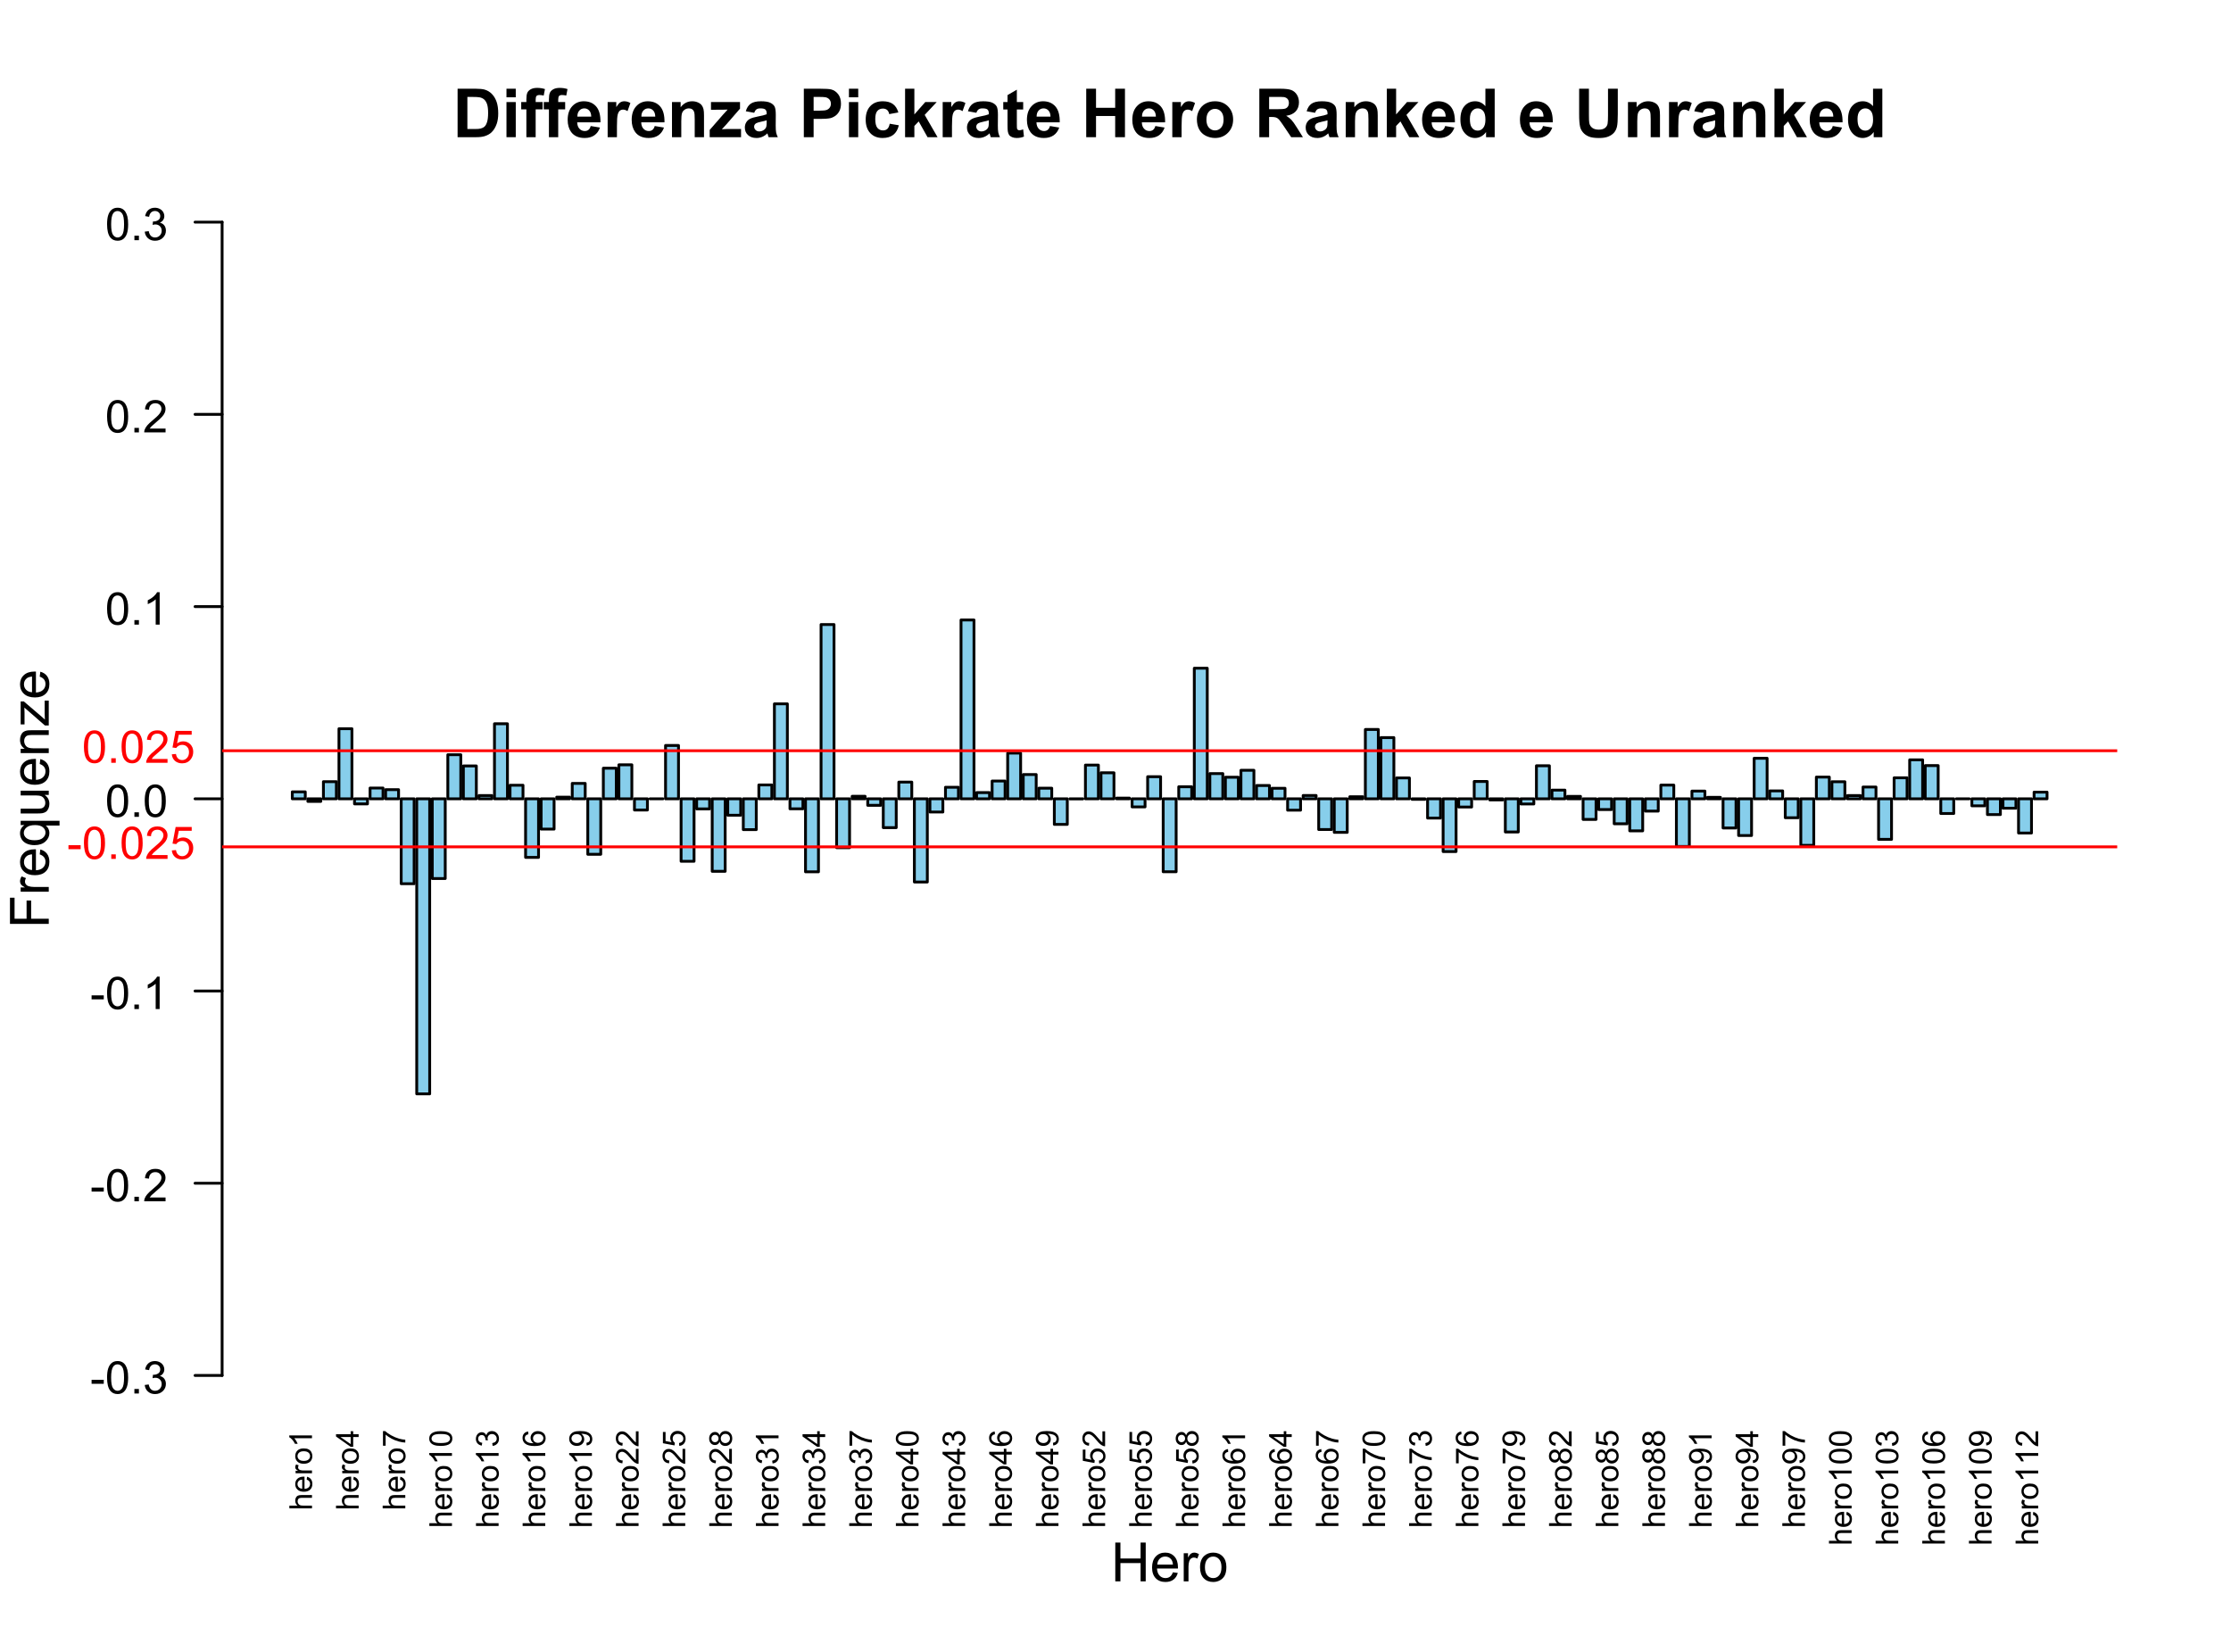 <?xml version="1.0" encoding="UTF-8"?>
<svg xmlns="http://www.w3.org/2000/svg" xmlns:xlink="http://www.w3.org/1999/xlink" width="593" height="439" viewBox="0 0 593 439">
<defs>
<g>
<g id="glyph-0-0">
<path d="M 0 -0.555 L -6.012 -0.555 L -6.012 -1.293 L -3.855 -1.293 C -4.254 -1.637 -4.453 -2.07 -4.453 -2.598 C -4.453 -2.918 -4.391 -3.199 -4.262 -3.438 C -4.137 -3.676 -3.961 -3.844 -3.738 -3.949 C -3.512 -4.051 -3.188 -4.102 -2.762 -4.102 L 0 -4.102 L 0 -3.363 L -2.762 -3.363 C -3.129 -3.363 -3.398 -3.285 -3.566 -3.125 C -3.734 -2.965 -3.82 -2.738 -3.82 -2.445 C -3.82 -2.227 -3.762 -2.02 -3.648 -1.828 C -3.535 -1.633 -3.383 -1.496 -3.188 -1.414 C -2.992 -1.332 -2.727 -1.293 -2.383 -1.293 L 0 -1.293 Z M 0 -0.555 "/>
</g>
<g id="glyph-0-1">
<path d="M -1.402 -3.535 L -1.309 -4.297 C -0.863 -4.18 -0.516 -3.957 -0.27 -3.629 C -0.023 -3.305 0.098 -2.891 0.098 -2.383 C 0.098 -1.746 -0.098 -1.242 -0.488 -0.867 C -0.883 -0.496 -1.434 -0.309 -2.141 -0.309 C -2.875 -0.309 -3.441 -0.496 -3.848 -0.875 C -4.25 -1.25 -4.453 -1.742 -4.453 -2.344 C -4.453 -2.926 -4.258 -3.398 -3.859 -3.77 C -3.465 -4.137 -2.906 -4.324 -2.188 -4.324 C -2.141 -4.324 -2.078 -4.32 -1.988 -4.32 L -1.988 -1.07 C -1.512 -1.098 -1.145 -1.234 -0.891 -1.477 C -0.637 -1.719 -0.508 -2.023 -0.508 -2.387 C -0.508 -2.656 -0.578 -2.891 -0.723 -3.082 C -0.863 -3.273 -1.09 -3.422 -1.402 -3.535 M -2.598 -1.113 L -2.598 -3.543 C -2.961 -3.512 -3.238 -3.418 -3.422 -3.266 C -3.703 -3.031 -3.848 -2.727 -3.848 -2.352 C -3.848 -2.012 -3.734 -1.727 -3.508 -1.496 C -3.281 -1.266 -2.977 -1.137 -2.598 -1.113 Z M -2.598 -1.113 "/>
</g>
<g id="glyph-0-2">
<path d="M 0 -0.547 L -4.355 -0.547 L -4.355 -1.211 L -3.695 -1.211 C -4.004 -1.379 -4.207 -1.535 -4.305 -1.68 C -4.406 -1.824 -4.453 -1.98 -4.453 -2.152 C -4.453 -2.402 -4.375 -2.656 -4.215 -2.914 L -3.531 -2.656 C -3.637 -2.477 -3.691 -2.297 -3.691 -2.117 C -3.691 -1.953 -3.645 -1.809 -3.547 -1.68 C -3.449 -1.555 -3.312 -1.461 -3.141 -1.406 C -2.879 -1.324 -2.594 -1.285 -2.281 -1.285 L 0 -1.285 Z M 0 -0.547 "/>
</g>
<g id="glyph-0-3">
<path d="M -2.18 -0.277 C -2.984 -0.277 -3.582 -0.504 -3.969 -0.953 C -4.293 -1.324 -4.453 -1.781 -4.453 -2.32 C -4.453 -2.922 -4.258 -3.41 -3.867 -3.789 C -3.473 -4.168 -2.93 -4.359 -2.238 -4.359 C -1.68 -4.359 -1.238 -4.277 -0.918 -4.109 C -0.594 -3.941 -0.348 -3.695 -0.168 -3.375 C 0.008 -3.051 0.098 -2.703 0.098 -2.32 C 0.098 -1.711 -0.098 -1.219 -0.488 -0.844 C -0.879 -0.469 -1.441 -0.277 -2.18 -0.277 M -2.18 -1.039 C -1.621 -1.039 -1.203 -1.16 -0.926 -1.402 C -0.648 -1.645 -0.508 -1.953 -0.508 -2.32 C -0.508 -2.688 -0.648 -2.992 -0.926 -3.234 C -1.207 -3.48 -1.633 -3.602 -2.203 -3.602 C -2.742 -3.602 -3.148 -3.48 -3.426 -3.234 C -3.703 -2.988 -3.844 -2.684 -3.844 -2.32 C -3.844 -1.953 -3.703 -1.645 -3.43 -1.402 C -3.152 -1.16 -2.734 -1.039 -2.18 -1.039 Z M -2.18 -1.039 "/>
</g>
<g id="glyph-0-4">
<path d="M 0 -3.129 L 0 -2.391 L -4.703 -2.391 C -4.535 -2.215 -4.367 -1.98 -4.195 -1.691 C -4.027 -1.402 -3.898 -1.145 -3.812 -0.914 L -4.527 -0.914 C -4.723 -1.328 -4.957 -1.688 -5.234 -1.996 C -5.508 -2.305 -5.777 -2.523 -6.039 -2.652 L -6.039 -3.129 Z M 0 -3.129 "/>
</g>
<g id="glyph-0-5">
<path d="M 0 -2.715 L -1.441 -2.715 L -1.441 -0.105 L -2.117 -0.105 L -6.012 -2.852 L -6.012 -3.453 L -2.117 -3.453 L -2.117 -4.266 L -1.441 -4.266 L -1.441 -3.453 L 0 -3.453 L 0 -2.715 M -2.117 -2.715 L -4.828 -2.715 L -2.117 -0.832 Z M -2.117 -2.715 "/>
</g>
<g id="glyph-0-6">
<path d="M -5.227 -0.398 L -5.934 -0.398 L -5.934 -4.289 L -5.359 -4.289 C -4.953 -3.906 -4.41 -3.527 -3.738 -3.152 C -3.062 -2.777 -2.367 -2.484 -1.652 -2.281 C -1.148 -2.133 -0.598 -2.039 0 -1.996 L 0 -1.238 C -0.473 -1.246 -1.043 -1.34 -1.715 -1.516 C -2.383 -1.695 -3.031 -1.949 -3.652 -2.281 C -4.273 -2.613 -4.797 -2.969 -5.227 -3.344 Z M -5.227 -0.398 "/>
</g>
<g id="glyph-0-7">
<path d="M -2.965 -0.348 C -3.676 -0.348 -4.25 -0.422 -4.684 -0.566 C -5.117 -0.715 -5.449 -0.934 -5.684 -1.219 C -5.918 -1.508 -6.039 -1.871 -6.039 -2.309 C -6.039 -2.633 -5.973 -2.914 -5.844 -3.156 C -5.711 -3.402 -5.527 -3.602 -5.281 -3.762 C -5.035 -3.918 -4.738 -4.043 -4.387 -4.133 C -4.035 -4.223 -3.562 -4.27 -2.965 -4.27 C -2.262 -4.27 -1.691 -4.195 -1.258 -4.051 C -0.824 -3.906 -0.488 -3.691 -0.254 -3.402 C -0.016 -3.113 0.102 -2.75 0.102 -2.309 C 0.102 -1.73 -0.105 -1.273 -0.52 -0.941 C -1.02 -0.547 -1.836 -0.348 -2.965 -0.348 M -2.965 -1.109 C -1.977 -1.109 -1.32 -1.223 -0.996 -1.453 C -0.668 -1.684 -0.504 -1.969 -0.504 -2.309 C -0.504 -2.648 -0.668 -2.934 -0.996 -3.164 C -1.324 -3.395 -1.98 -3.512 -2.965 -3.512 C -3.957 -3.512 -4.613 -3.395 -4.938 -3.164 C -5.262 -2.934 -5.426 -2.645 -5.426 -2.301 C -5.426 -1.961 -5.281 -1.691 -4.996 -1.488 C -4.629 -1.234 -3.953 -1.109 -2.965 -1.109 Z M -2.965 -1.109 "/>
</g>
<g id="glyph-0-8">
<path d="M -1.586 -0.352 L -1.688 -1.09 C -1.266 -1.176 -0.965 -1.32 -0.781 -1.523 C -0.598 -1.727 -0.504 -1.977 -0.504 -2.27 C -0.504 -2.617 -0.625 -2.91 -0.867 -3.148 C -1.105 -3.387 -1.402 -3.508 -1.758 -3.508 C -2.098 -3.508 -2.379 -3.395 -2.598 -3.176 C -2.82 -2.953 -2.93 -2.672 -2.93 -2.328 C -2.93 -2.191 -2.902 -2.016 -2.848 -1.809 L -3.496 -1.891 C -3.488 -1.941 -3.484 -1.98 -3.484 -2.008 C -3.484 -2.324 -3.566 -2.605 -3.73 -2.859 C -3.895 -3.109 -4.148 -3.234 -4.492 -3.234 C -4.762 -3.234 -4.984 -3.145 -5.164 -2.961 C -5.34 -2.777 -5.43 -2.543 -5.43 -2.25 C -5.43 -1.965 -5.34 -1.727 -5.16 -1.535 C -4.98 -1.344 -4.707 -1.219 -4.348 -1.164 L -4.48 -0.426 C -4.973 -0.516 -5.355 -0.723 -5.629 -1.043 C -5.902 -1.363 -6.039 -1.758 -6.039 -2.234 C -6.039 -2.562 -5.969 -2.867 -5.828 -3.141 C -5.684 -3.418 -5.492 -3.629 -5.25 -3.777 C -5.008 -3.922 -4.75 -3.996 -4.477 -3.996 C -4.215 -3.996 -3.977 -3.926 -3.766 -3.785 C -3.551 -3.645 -3.383 -3.441 -3.258 -3.168 C -3.176 -3.523 -3.004 -3.797 -2.746 -3.996 C -2.488 -4.191 -2.164 -4.289 -1.777 -4.289 C -1.25 -4.289 -0.805 -4.098 -0.441 -3.715 C -0.074 -3.332 0.105 -2.848 0.105 -2.266 C 0.105 -1.734 -0.051 -1.297 -0.363 -0.949 C -0.68 -0.602 -1.086 -0.402 -1.586 -0.352 Z M -1.586 -0.352 "/>
</g>
<g id="glyph-0-9">
<path d="M -4.539 -4.18 L -4.484 -3.445 C -4.773 -3.379 -4.984 -3.285 -5.113 -3.168 C -5.324 -2.965 -5.43 -2.719 -5.43 -2.43 C -5.43 -2.191 -5.363 -1.988 -5.234 -1.809 C -5.062 -1.578 -4.816 -1.395 -4.492 -1.258 C -4.164 -1.125 -3.703 -1.055 -3.102 -1.051 C -3.371 -1.227 -3.574 -1.445 -3.703 -1.703 C -3.836 -1.961 -3.902 -2.227 -3.902 -2.512 C -3.902 -3.004 -3.719 -3.422 -3.355 -3.766 C -2.996 -4.113 -2.527 -4.285 -1.953 -4.285 C -1.574 -4.285 -1.223 -4.203 -0.898 -4.043 C -0.578 -3.879 -0.328 -3.656 -0.156 -3.371 C 0.016 -3.086 0.102 -2.766 0.102 -2.402 C 0.102 -1.789 -0.125 -1.285 -0.578 -0.898 C -1.027 -0.512 -1.773 -0.316 -2.812 -0.316 C -3.977 -0.316 -4.82 -0.531 -5.348 -0.961 C -5.809 -1.336 -6.039 -1.84 -6.039 -2.473 C -6.039 -2.945 -5.906 -3.332 -5.641 -3.637 C -5.375 -3.938 -5.008 -4.121 -4.539 -4.18 M -1.949 -1.164 C -1.695 -1.164 -1.449 -1.219 -1.219 -1.328 C -0.984 -1.434 -0.809 -1.586 -0.688 -1.781 C -0.566 -1.973 -0.504 -2.18 -0.504 -2.391 C -0.504 -2.703 -0.629 -2.973 -0.883 -3.195 C -1.133 -3.418 -1.477 -3.531 -1.906 -3.531 C -2.324 -3.531 -2.648 -3.422 -2.891 -3.199 C -3.129 -2.977 -3.25 -2.699 -3.25 -2.363 C -3.25 -2.027 -3.129 -1.746 -2.891 -1.512 C -2.648 -1.281 -2.336 -1.164 -1.949 -1.164 Z M -1.949 -1.164 "/>
</g>
<g id="glyph-0-10">
<path d="M -1.391 -0.461 L -1.457 -1.168 C -1.121 -1.23 -0.879 -1.344 -0.73 -1.512 C -0.578 -1.684 -0.504 -1.898 -0.504 -2.164 C -0.504 -2.391 -0.555 -2.59 -0.66 -2.762 C -0.766 -2.934 -0.902 -3.074 -1.078 -3.184 C -1.25 -3.293 -1.484 -3.383 -1.781 -3.457 C -2.074 -3.531 -2.375 -3.566 -2.684 -3.566 C -2.715 -3.566 -2.766 -3.566 -2.828 -3.562 C -2.594 -3.418 -2.402 -3.215 -2.258 -2.961 C -2.113 -2.703 -2.039 -2.426 -2.039 -2.129 C -2.039 -1.633 -2.219 -1.211 -2.578 -0.867 C -2.941 -0.52 -3.418 -0.348 -4.008 -0.348 C -4.617 -0.348 -5.109 -0.527 -5.48 -0.887 C -5.852 -1.246 -6.039 -1.699 -6.039 -2.238 C -6.039 -2.629 -5.934 -2.988 -5.723 -3.312 C -5.512 -3.637 -5.211 -3.883 -4.82 -4.051 C -4.434 -4.219 -3.867 -4.301 -3.129 -4.301 C -2.359 -4.301 -1.75 -4.219 -1.293 -4.051 C -0.84 -3.887 -0.492 -3.637 -0.254 -3.309 C -0.016 -2.977 0.102 -2.594 0.102 -2.148 C 0.102 -1.68 -0.027 -1.293 -0.289 -0.996 C -0.551 -0.699 -0.918 -0.52 -1.391 -0.461 M -4.043 -3.48 C -4.469 -3.48 -4.805 -3.371 -5.055 -3.145 C -5.301 -2.918 -5.426 -2.648 -5.426 -2.328 C -5.426 -2 -5.293 -1.715 -5.023 -1.473 C -4.758 -1.23 -4.41 -1.109 -3.984 -1.109 C -3.602 -1.109 -3.289 -1.223 -3.051 -1.453 C -2.809 -1.684 -2.691 -1.969 -2.691 -2.309 C -2.691 -2.652 -2.809 -2.934 -3.051 -3.152 C -3.289 -3.371 -3.621 -3.48 -4.043 -3.48 Z M -4.043 -3.48 "/>
</g>
<g id="glyph-0-11">
<path d="M -0.711 -4.23 L 0 -4.23 L 0 -0.254 C -0.176 -0.25 -0.348 -0.277 -0.512 -0.34 C -0.785 -0.441 -1.051 -0.605 -1.312 -0.828 C -1.574 -1.051 -1.879 -1.371 -2.223 -1.793 C -2.758 -2.445 -3.184 -2.887 -3.496 -3.117 C -3.809 -3.348 -4.105 -3.461 -4.383 -3.461 C -4.676 -3.461 -4.926 -3.355 -5.125 -3.148 C -5.324 -2.938 -5.426 -2.664 -5.426 -2.328 C -5.426 -1.973 -5.32 -1.691 -5.105 -1.477 C -4.895 -1.262 -4.598 -1.156 -4.219 -1.152 L -4.297 -0.395 C -4.863 -0.445 -5.297 -0.641 -5.594 -0.98 C -5.891 -1.32 -6.039 -1.773 -6.039 -2.348 C -6.039 -2.922 -5.879 -3.379 -5.559 -3.715 C -5.238 -4.051 -4.84 -4.219 -4.367 -4.219 C -4.129 -4.219 -3.891 -4.172 -3.66 -4.074 C -3.426 -3.973 -3.18 -3.812 -2.926 -3.582 C -2.668 -3.355 -2.316 -2.977 -1.867 -2.445 C -1.496 -2 -1.242 -1.719 -1.109 -1.59 C -0.977 -1.465 -0.844 -1.363 -0.711 -1.281 Z M -0.711 -4.23 "/>
</g>
<g id="glyph-0-12">
<path d="M -1.574 -0.348 L -1.641 -1.125 C -1.262 -1.18 -0.98 -1.316 -0.789 -1.523 C -0.598 -1.734 -0.504 -1.984 -0.504 -2.281 C -0.504 -2.637 -0.637 -2.938 -0.906 -3.184 C -1.176 -3.43 -1.531 -3.551 -1.973 -3.551 C -2.395 -3.551 -2.727 -3.434 -2.969 -3.195 C -3.211 -2.961 -3.336 -2.652 -3.336 -2.27 C -3.336 -2.031 -3.281 -1.816 -3.172 -1.625 C -3.066 -1.434 -2.926 -1.281 -2.754 -1.172 L -2.844 -0.48 L -5.93 -1.062 L -5.93 -4.051 L -5.227 -4.051 L -5.227 -1.652 L -3.609 -1.328 C -3.859 -1.691 -3.988 -2.07 -3.988 -2.465 C -3.988 -2.988 -3.805 -3.434 -3.441 -3.793 C -3.078 -4.156 -2.609 -4.336 -2.039 -4.336 C -1.496 -4.336 -1.023 -4.176 -0.629 -3.859 C -0.141 -3.473 0.102 -2.949 0.102 -2.281 C 0.102 -1.734 -0.051 -1.289 -0.355 -0.941 C -0.664 -0.594 -1.07 -0.398 -1.574 -0.348 Z M -1.574 -0.348 "/>
</g>
<g id="glyph-0-13">
<path d="M -3.262 -1.484 C -3.371 -1.18 -3.531 -0.953 -3.742 -0.805 C -3.949 -0.656 -4.195 -0.582 -4.488 -0.582 C -4.926 -0.582 -5.293 -0.738 -5.59 -1.055 C -5.887 -1.367 -6.039 -1.785 -6.039 -2.309 C -6.039 -2.836 -5.887 -3.258 -5.582 -3.578 C -5.273 -3.898 -4.902 -4.055 -4.465 -4.055 C -4.188 -4.055 -3.945 -3.984 -3.738 -3.836 C -3.531 -3.691 -3.371 -3.469 -3.262 -3.172 C -3.141 -3.539 -2.945 -3.82 -2.68 -4.012 C -2.41 -4.207 -2.09 -4.301 -1.719 -4.301 C -1.203 -4.301 -0.773 -4.121 -0.422 -3.758 C -0.074 -3.395 0.102 -2.914 0.102 -2.32 C 0.102 -1.727 -0.074 -1.25 -0.426 -0.887 C -0.777 -0.523 -1.215 -0.34 -1.738 -0.34 C -2.129 -0.34 -2.457 -0.441 -2.723 -0.637 C -2.984 -0.836 -3.164 -1.117 -3.262 -1.484 M -4.512 -1.336 C -4.227 -1.336 -3.996 -1.43 -3.812 -1.613 C -3.633 -1.797 -3.543 -2.031 -3.543 -2.324 C -3.543 -2.609 -3.633 -2.844 -3.812 -3.023 C -3.992 -3.207 -4.211 -3.297 -4.469 -3.297 C -4.742 -3.297 -4.969 -3.203 -5.152 -3.016 C -5.34 -2.828 -5.43 -2.598 -5.43 -2.316 C -5.43 -2.035 -5.34 -1.801 -5.16 -1.617 C -4.98 -1.43 -4.762 -1.336 -4.512 -1.336 M -1.734 -1.098 C -1.523 -1.098 -1.32 -1.148 -1.125 -1.25 C -0.926 -1.348 -0.773 -1.496 -0.668 -1.695 C -0.559 -1.891 -0.504 -2.102 -0.504 -2.328 C -0.504 -2.684 -0.617 -2.973 -0.844 -3.203 C -1.07 -3.434 -1.359 -3.547 -1.711 -3.547 C -2.066 -3.547 -2.359 -3.43 -2.594 -3.191 C -2.824 -2.957 -2.941 -2.66 -2.941 -2.305 C -2.941 -1.957 -2.824 -1.672 -2.598 -1.441 C -2.367 -1.215 -2.078 -1.098 -1.734 -1.098 Z M -1.734 -1.098 "/>
</g>
<g id="glyph-1-0">
<path d="M 1.301 -12.883 L 6.055 -12.883 C 7.129 -12.883 7.945 -12.801 8.508 -12.641 C 9.266 -12.414 9.91 -12.02 10.449 -11.453 C 10.988 -10.883 11.398 -10.188 11.68 -9.363 C 11.961 -8.543 12.102 -7.527 12.102 -6.32 C 12.102 -5.258 11.969 -4.344 11.707 -3.578 C 11.383 -2.641 10.926 -1.883 10.328 -1.301 C 9.875 -0.859 9.266 -0.52 8.5 -0.273 C 7.926 -0.09 7.156 0 6.195 0 L 1.301 0 L 1.301 -12.883 M 3.902 -10.703 L 3.902 -2.172 L 5.844 -2.172 C 6.57 -2.172 7.094 -2.211 7.418 -2.293 C 7.84 -2.398 8.191 -2.578 8.469 -2.828 C 8.746 -3.082 8.973 -3.496 9.148 -4.074 C 9.324 -4.652 9.414 -5.438 9.414 -6.434 C 9.414 -7.43 9.324 -8.195 9.148 -8.727 C 8.973 -9.262 8.727 -9.676 8.41 -9.977 C 8.094 -10.273 7.691 -10.477 7.207 -10.582 C 6.844 -10.664 6.133 -10.703 5.07 -10.703 Z M 3.902 -10.703 "/>
</g>
<g id="glyph-1-1">
<path d="M 1.293 -10.602 L 1.293 -12.883 L 3.762 -12.883 L 3.762 -10.602 L 1.293 -10.602 M 1.293 0 L 1.293 -9.336 L 3.762 -9.336 L 3.762 0 Z M 1.293 0 "/>
</g>
<g id="glyph-1-2">
<path d="M 0.211 -9.336 L 1.582 -9.336 L 1.582 -10.039 C 1.582 -10.82 1.664 -11.406 1.832 -11.797 C 2 -12.18 2.309 -12.496 2.754 -12.738 C 3.203 -12.984 3.77 -13.105 4.457 -13.105 C 5.16 -13.105 5.848 -13 6.523 -12.789 L 6.188 -11.066 C 5.793 -11.16 5.418 -11.207 5.055 -11.207 C 4.695 -11.207 4.441 -11.121 4.285 -10.957 C 4.129 -10.789 4.051 -10.469 4.051 -9.992 L 4.051 -9.336 L 5.898 -9.336 L 5.898 -7.391 L 4.051 -7.391 L 4.051 0 L 1.582 0 L 1.582 -7.391 L 0.211 -7.391 Z M 0.211 -9.336 "/>
</g>
<g id="glyph-1-3">
<path d="M 6.695 -2.969 L 9.156 -2.559 C 8.844 -1.656 8.344 -0.969 7.66 -0.496 C 6.977 -0.023 6.121 0.211 5.098 0.211 C 3.473 0.211 2.273 -0.32 1.492 -1.379 C 0.879 -2.23 0.57 -3.301 0.57 -4.598 C 0.57 -6.145 0.977 -7.355 1.785 -8.23 C 2.594 -9.105 3.613 -9.547 4.852 -9.547 C 6.238 -9.547 7.336 -9.086 8.141 -8.168 C 8.941 -7.254 9.324 -5.848 9.289 -3.953 L 3.102 -3.953 C 3.121 -3.223 3.32 -2.652 3.699 -2.246 C 4.082 -1.84 4.555 -1.633 5.125 -1.633 C 5.512 -1.633 5.836 -1.742 6.102 -1.953 C 6.363 -2.16 6.562 -2.5 6.695 -2.969 M 6.836 -5.469 C 6.82 -6.18 6.637 -6.727 6.285 -7.098 C 5.934 -7.469 5.504 -7.656 5 -7.656 C 4.461 -7.656 4.016 -7.457 3.664 -7.066 C 3.312 -6.672 3.141 -6.141 3.148 -5.469 Z M 6.836 -5.469 "/>
</g>
<g id="glyph-1-4">
<path d="M 3.656 0 L 1.188 0 L 1.188 -9.336 L 3.48 -9.336 L 3.48 -8.008 C 3.871 -8.633 4.227 -9.047 4.539 -9.246 C 4.852 -9.445 5.207 -9.547 5.609 -9.547 C 6.172 -9.547 6.711 -9.391 7.234 -9.078 L 6.469 -6.926 C 6.051 -7.195 5.664 -7.328 5.309 -7.328 C 4.961 -7.328 4.668 -7.234 4.43 -7.043 C 4.188 -6.855 4 -6.508 3.863 -6.012 C 3.727 -5.512 3.656 -4.469 3.656 -2.883 Z M 3.656 0 "/>
</g>
<g id="glyph-1-5">
<path d="M 9.781 0 L 7.312 0 L 7.312 -4.766 C 7.312 -5.77 7.258 -6.422 7.156 -6.719 C 7.047 -7.016 6.879 -7.246 6.641 -7.41 C 6.402 -7.574 6.117 -7.656 5.781 -7.656 C 5.355 -7.656 4.973 -7.539 4.633 -7.305 C 4.293 -7.07 4.059 -6.758 3.934 -6.371 C 3.809 -5.984 3.742 -5.27 3.742 -4.227 L 3.742 0 L 1.273 0 L 1.273 -9.336 L 3.57 -9.336 L 3.57 -7.961 C 4.383 -9.016 5.406 -9.547 6.645 -9.547 C 7.188 -9.547 7.688 -9.445 8.141 -9.25 C 8.59 -9.055 8.93 -8.805 9.164 -8.5 C 9.395 -8.195 9.555 -7.848 9.645 -7.461 C 9.738 -7.074 9.781 -6.52 9.781 -5.801 Z M 9.781 0 "/>
</g>
<g id="glyph-1-6">
<path d="M 0.297 0 L 0.297 -1.926 L 3.797 -5.941 C 4.371 -6.598 4.797 -7.062 5.07 -7.34 C 4.785 -7.32 4.406 -7.309 3.938 -7.305 L 0.641 -7.285 L 0.641 -9.336 L 8.359 -9.336 L 8.359 -7.586 L 4.789 -3.473 L 3.531 -2.109 C 4.219 -2.148 4.645 -2.172 4.809 -2.172 L 8.633 -2.172 L 8.633 0 Z M 0.297 0 "/>
</g>
<g id="glyph-1-7">
<path d="M 3.137 -6.484 L 0.898 -6.891 C 1.148 -7.793 1.582 -8.461 2.195 -8.895 C 2.812 -9.328 3.727 -9.547 4.938 -9.547 C 6.039 -9.547 6.859 -9.414 7.398 -9.152 C 7.938 -8.895 8.32 -8.562 8.539 -8.16 C 8.758 -7.758 8.867 -7.023 8.867 -5.949 L 8.844 -3.066 C 8.844 -2.246 8.883 -1.641 8.961 -1.254 C 9.039 -0.863 9.188 -0.445 9.406 0 L 6.961 0 C 6.895 -0.164 6.816 -0.406 6.723 -0.73 C 6.684 -0.875 6.652 -0.973 6.637 -1.02 C 6.215 -0.609 5.762 -0.301 5.281 -0.098 C 4.801 0.109 4.289 0.211 3.742 0.211 C 2.781 0.211 2.027 -0.051 1.473 -0.57 C 0.918 -1.094 0.641 -1.754 0.641 -2.547 C 0.641 -3.078 0.766 -3.547 1.02 -3.961 C 1.27 -4.371 1.625 -4.688 2.078 -4.91 C 2.531 -5.129 3.188 -5.32 4.043 -5.484 C 5.195 -5.699 5.996 -5.902 6.441 -6.09 L 6.441 -6.336 C 6.441 -6.812 6.324 -7.148 6.09 -7.352 C 5.855 -7.555 5.414 -7.656 4.766 -7.656 C 4.324 -7.656 3.98 -7.57 3.734 -7.395 C 3.488 -7.223 3.289 -6.918 3.137 -6.484 M 6.441 -4.484 C 6.125 -4.375 5.625 -4.25 4.938 -4.105 C 4.254 -3.957 3.805 -3.812 3.594 -3.672 C 3.273 -3.445 3.109 -3.156 3.109 -2.805 C 3.109 -2.457 3.238 -2.16 3.5 -1.906 C 3.754 -1.656 4.082 -1.531 4.484 -1.531 C 4.926 -1.531 5.352 -1.676 5.758 -1.969 C 6.055 -2.191 6.25 -2.465 6.344 -2.785 C 6.41 -2.996 6.441 -3.398 6.441 -3.992 Z M 6.441 -4.484 "/>
</g>
<g id="glyph-1-8">
</g>
<g id="glyph-1-9">
<path d="M 1.309 0 L 1.309 -12.883 L 5.484 -12.883 C 7.066 -12.883 8.098 -12.82 8.578 -12.691 C 9.316 -12.5 9.934 -12.078 10.434 -11.43 C 10.93 -10.781 11.18 -9.945 11.18 -8.922 C 11.18 -8.129 11.035 -7.465 10.75 -6.926 C 10.461 -6.387 10.098 -5.965 9.656 -5.656 C 9.211 -5.348 8.762 -5.145 8.305 -5.047 C 7.684 -4.922 6.785 -4.859 5.609 -4.859 L 3.91 -4.859 L 3.91 0 L 1.309 0 M 3.91 -10.703 L 3.91 -7.047 L 5.336 -7.047 C 6.359 -7.047 7.047 -7.117 7.391 -7.25 C 7.738 -7.387 8.008 -7.598 8.203 -7.883 C 8.402 -8.172 8.5 -8.504 8.5 -8.887 C 8.5 -9.355 8.359 -9.742 8.086 -10.047 C 7.809 -10.352 7.461 -10.539 7.039 -10.617 C 6.73 -10.676 6.105 -10.703 5.168 -10.703 Z M 3.91 -10.703 "/>
</g>
<g id="glyph-1-10">
<path d="M 9.43 -6.574 L 6.996 -6.133 C 6.914 -6.621 6.727 -6.988 6.438 -7.234 C 6.148 -7.48 5.77 -7.602 5.309 -7.602 C 4.695 -7.602 4.203 -7.391 3.836 -6.965 C 3.469 -6.539 3.289 -5.828 3.289 -4.836 C 3.289 -3.727 3.473 -2.945 3.844 -2.488 C 4.219 -2.031 4.715 -1.801 5.344 -1.801 C 5.812 -1.801 6.195 -1.934 6.496 -2.203 C 6.793 -2.469 7.004 -2.926 7.129 -3.578 L 9.555 -3.164 C 9.301 -2.051 8.816 -1.211 8.102 -0.641 C 7.387 -0.074 6.43 0.211 5.23 0.211 C 3.863 0.211 2.777 -0.219 1.965 -1.082 C 1.152 -1.941 0.746 -3.133 0.746 -4.656 C 0.746 -6.199 1.156 -7.398 1.969 -8.258 C 2.781 -9.117 3.883 -9.547 5.273 -9.547 C 6.41 -9.547 7.312 -9.301 7.984 -8.812 C 8.656 -8.32 9.137 -7.578 9.43 -6.574 Z M 9.43 -6.574 "/>
</g>
<g id="glyph-1-11">
<path d="M 1.203 0 L 1.203 -12.883 L 3.672 -12.883 L 3.672 -6.047 L 6.566 -9.336 L 9.605 -9.336 L 6.414 -5.922 L 9.836 0 L 7.172 0 L 4.824 -4.191 L 3.672 -2.988 L 3.672 0 Z M 1.203 0 "/>
</g>
<g id="glyph-1-12">
<path d="M 5.57 -9.336 L 5.57 -7.367 L 3.883 -7.367 L 3.883 -3.602 C 3.883 -2.84 3.902 -2.398 3.934 -2.273 C 3.965 -2.145 4.039 -2.043 4.152 -1.961 C 4.266 -1.879 4.406 -1.836 4.57 -1.836 C 4.797 -1.836 5.129 -1.914 5.562 -2.074 L 5.773 -0.156 C 5.199 0.086 4.551 0.211 3.824 0.211 C 3.379 0.211 2.977 0.137 2.617 -0.012 C 2.262 -0.164 2 -0.355 1.832 -0.594 C 1.664 -0.832 1.551 -1.152 1.484 -1.555 C 1.434 -1.844 1.406 -2.422 1.406 -3.297 L 1.406 -7.367 L 0.273 -7.367 L 0.273 -9.336 L 1.406 -9.336 L 1.406 -11.188 L 3.883 -12.629 L 3.883 -9.336 Z M 5.57 -9.336 "/>
</g>
<g id="glyph-1-13">
<path d="M 1.32 0 L 1.32 -12.883 L 3.922 -12.883 L 3.922 -7.812 L 9.016 -7.812 L 9.016 -12.883 L 11.617 -12.883 L 11.617 0 L 9.016 0 L 9.016 -5.633 L 3.922 -5.633 L 3.922 0 Z M 1.32 0 "/>
</g>
<g id="glyph-1-14">
<path d="M 0.719 -4.797 C 0.719 -5.617 0.922 -6.414 1.328 -7.18 C 1.73 -7.949 2.305 -8.535 3.047 -8.938 C 3.785 -9.344 4.613 -9.547 5.527 -9.547 C 6.941 -9.547 8.098 -9.086 9 -8.168 C 9.902 -7.254 10.352 -6.094 10.352 -4.695 C 10.352 -3.281 9.898 -2.109 8.988 -1.184 C 8.074 -0.254 6.93 0.211 5.547 0.211 C 4.691 0.211 3.875 0.016 3.098 -0.367 C 2.32 -0.754 1.73 -1.324 1.328 -2.07 C 0.922 -2.816 0.719 -3.727 0.719 -4.797 M 3.25 -4.668 C 3.25 -3.742 3.473 -3.031 3.91 -2.539 C 4.352 -2.047 4.891 -1.801 5.539 -1.801 C 6.18 -1.801 6.723 -2.047 7.16 -2.539 C 7.594 -3.031 7.812 -3.746 7.812 -4.684 C 7.812 -5.598 7.594 -6.301 7.16 -6.793 C 6.723 -7.285 6.18 -7.531 5.539 -7.531 C 4.891 -7.531 4.352 -7.285 3.91 -6.793 C 3.473 -6.301 3.25 -5.594 3.25 -4.668 Z M 3.25 -4.668 "/>
</g>
<g id="glyph-1-15">
<path d="M 1.32 0 L 1.32 -12.883 L 6.793 -12.883 C 8.172 -12.883 9.172 -12.77 9.797 -12.539 C 10.418 -12.305 10.918 -11.895 11.293 -11.305 C 11.668 -10.711 11.855 -10.035 11.855 -9.273 C 11.855 -8.305 11.57 -7.508 11.004 -6.879 C 10.434 -6.246 9.586 -5.852 8.453 -5.688 C 9.016 -5.359 9.48 -4.996 9.848 -4.605 C 10.215 -4.211 10.707 -3.516 11.328 -2.516 L 12.902 0 L 9.789 0 L 7.91 -2.805 C 7.242 -3.805 6.785 -4.438 6.539 -4.699 C 6.293 -4.957 6.031 -5.137 5.758 -5.234 C 5.48 -5.332 5.047 -5.379 4.445 -5.379 L 3.922 -5.379 L 3.922 0 L 1.32 0 M 3.922 -7.438 L 5.844 -7.438 C 7.094 -7.434 7.871 -7.488 8.184 -7.594 C 8.492 -7.699 8.734 -7.879 8.914 -8.141 C 9.086 -8.395 9.176 -8.719 9.176 -9.105 C 9.176 -9.539 9.059 -9.891 8.828 -10.156 C 8.598 -10.422 8.27 -10.59 7.848 -10.66 C 7.637 -10.691 7.004 -10.703 5.949 -10.703 L 3.922 -10.703 Z M 3.922 -7.438 "/>
</g>
<g id="glyph-1-16">
<path d="M 9.852 0 L 7.559 0 L 7.559 -1.371 C 7.176 -0.836 6.727 -0.441 6.211 -0.18 C 5.691 0.082 5.168 0.211 4.641 0.211 C 3.57 0.211 2.648 -0.223 1.887 -1.086 C 1.121 -1.949 0.738 -3.156 0.738 -4.703 C 0.738 -6.285 1.109 -7.488 1.855 -8.309 C 2.598 -9.133 3.539 -9.547 4.676 -9.547 C 5.719 -9.547 6.621 -9.109 7.383 -8.242 L 7.383 -12.883 L 9.852 -12.883 L 9.852 0 M 3.262 -4.867 C 3.262 -3.871 3.398 -3.152 3.672 -2.707 C 4.07 -2.062 4.629 -1.738 5.344 -1.742 C 5.91 -1.738 6.395 -1.98 6.793 -2.465 C 7.191 -2.949 7.391 -3.672 7.391 -4.633 C 7.391 -5.703 7.199 -6.477 6.812 -6.949 C 6.426 -7.418 5.93 -7.656 5.328 -7.656 C 4.738 -7.656 4.25 -7.422 3.855 -6.957 C 3.457 -6.492 3.262 -5.793 3.262 -4.867 Z M 3.262 -4.867 "/>
</g>
<g id="glyph-1-17">
<path d="M 1.293 -12.883 L 3.895 -12.883 L 3.895 -5.906 C 3.895 -4.797 3.926 -4.082 3.992 -3.754 C 4.102 -3.227 4.367 -2.801 4.785 -2.484 C 5.203 -2.164 5.777 -2.004 6.504 -2.004 C 7.242 -2.004 7.797 -2.156 8.172 -2.457 C 8.547 -2.758 8.773 -3.129 8.852 -3.57 C 8.926 -4.008 8.965 -4.738 8.965 -5.758 L 8.965 -12.883 L 11.566 -12.883 L 11.566 -6.117 C 11.566 -4.57 11.496 -3.477 11.355 -2.84 C 11.215 -2.199 10.957 -1.66 10.578 -1.223 C 10.199 -0.781 9.695 -0.434 9.062 -0.172 C 8.43 0.09 7.602 0.219 6.582 0.219 C 5.352 0.219 4.418 0.078 3.785 -0.207 C 3.148 -0.492 2.645 -0.859 2.277 -1.312 C 1.906 -1.77 1.664 -2.242 1.547 -2.742 C 1.375 -3.48 1.293 -4.57 1.293 -6.012 Z M 1.293 -12.883 "/>
</g>
<g id="glyph-2-0">
<path d="M 1.152 0 L 1.152 -10.309 L 2.516 -10.309 L 2.516 -6.074 L 7.875 -6.074 L 7.875 -10.309 L 9.238 -10.309 L 9.238 0 L 7.875 0 L 7.875 -4.859 L 2.516 -4.859 L 2.516 0 Z M 1.152 0 "/>
</g>
<g id="glyph-2-1">
<path d="M 6.062 -2.406 L 7.367 -2.242 C 7.164 -1.48 6.781 -0.887 6.223 -0.465 C 5.664 -0.043 4.953 0.168 4.086 0.168 C 2.992 0.168 2.125 -0.168 1.488 -0.84 C 0.848 -1.512 0.527 -2.457 0.527 -3.672 C 0.527 -4.926 0.852 -5.902 1.496 -6.594 C 2.145 -7.289 2.984 -7.637 4.016 -7.637 C 5.012 -7.637 5.828 -7.297 6.461 -6.617 C 7.094 -5.938 7.41 -4.98 7.41 -3.746 C 7.41 -3.672 7.41 -3.559 7.402 -3.41 L 1.836 -3.41 C 1.883 -2.59 2.113 -1.961 2.531 -1.527 C 2.949 -1.09 3.469 -0.871 4.094 -0.871 C 4.555 -0.871 4.953 -0.992 5.281 -1.238 C 5.609 -1.48 5.867 -1.871 6.062 -2.406 M 1.906 -4.449 L 6.074 -4.449 C 6.02 -5.078 5.859 -5.551 5.598 -5.863 C 5.195 -6.352 4.672 -6.594 4.027 -6.594 C 3.449 -6.594 2.957 -6.402 2.562 -6.012 C 2.168 -5.621 1.949 -5.102 1.906 -4.449 Z M 1.906 -4.449 "/>
</g>
<g id="glyph-2-2">
<path d="M 0.934 0 L 0.934 -7.469 L 2.074 -7.469 L 2.074 -6.336 C 2.363 -6.863 2.633 -7.215 2.879 -7.383 C 3.125 -7.551 3.395 -7.637 3.691 -7.637 C 4.117 -7.637 4.551 -7.5 4.992 -7.227 L 4.555 -6.055 C 4.246 -6.238 3.938 -6.328 3.629 -6.328 C 3.352 -6.328 3.102 -6.246 2.883 -6.078 C 2.664 -5.91 2.504 -5.68 2.41 -5.387 C 2.27 -4.938 2.199 -4.445 2.199 -3.91 L 2.199 0 Z M 0.934 0 "/>
</g>
<g id="glyph-2-3">
<path d="M 0.477 -3.734 C 0.477 -5.117 0.863 -6.141 1.633 -6.805 C 2.273 -7.359 3.055 -7.637 3.98 -7.637 C 5.008 -7.637 5.844 -7.301 6.496 -6.625 C 7.148 -5.953 7.473 -5.023 7.473 -3.84 C 7.473 -2.879 7.328 -2.121 7.043 -1.57 C 6.754 -1.02 6.332 -0.594 5.781 -0.289 C 5.23 0.016 4.633 0.168 3.98 0.168 C 2.934 0.168 2.09 -0.168 1.445 -0.836 C 0.801 -1.508 0.477 -2.473 0.477 -3.734 M 1.777 -3.734 C 1.777 -2.777 1.988 -2.062 2.406 -1.586 C 2.82 -1.109 3.348 -0.871 3.98 -0.871 C 4.609 -0.871 5.129 -1.109 5.547 -1.59 C 5.965 -2.066 6.172 -2.797 6.172 -3.777 C 6.172 -4.699 5.965 -5.398 5.543 -5.875 C 5.125 -6.352 4.602 -6.59 3.98 -6.59 C 3.348 -6.59 2.82 -6.352 2.406 -5.879 C 1.988 -5.406 1.777 -4.691 1.777 -3.734 Z M 1.777 -3.734 "/>
</g>
<g id="glyph-3-0">
<path d="M 0 -1.18 L -10.309 -1.18 L -10.309 -8.137 L -9.09 -8.137 L -9.09 -2.547 L -5.898 -2.547 L -5.898 -7.383 L -4.684 -7.383 L -4.684 -2.547 L 0 -2.547 Z M 0 -1.18 "/>
</g>
<g id="glyph-3-1">
<path d="M 0 -0.934 L -7.469 -0.934 L -7.469 -2.074 L -6.336 -2.074 C -6.863 -2.363 -7.215 -2.633 -7.383 -2.879 C -7.551 -3.125 -7.637 -3.395 -7.637 -3.691 C -7.637 -4.117 -7.5 -4.551 -7.227 -4.992 L -6.055 -4.555 C -6.238 -4.246 -6.328 -3.938 -6.328 -3.629 C -6.328 -3.352 -6.246 -3.102 -6.078 -2.883 C -5.91 -2.664 -5.68 -2.504 -5.387 -2.41 C -4.938 -2.27 -4.445 -2.199 -3.91 -2.199 L 0 -2.199 Z M 0 -0.934 "/>
</g>
<g id="glyph-3-2">
<path d="M -2.406 -6.062 L -2.242 -7.367 C -1.48 -7.164 -0.887 -6.781 -0.465 -6.223 C -0.043 -5.664 0.168 -4.953 0.168 -4.086 C 0.168 -2.992 -0.168 -2.125 -0.84 -1.488 C -1.512 -0.848 -2.457 -0.527 -3.672 -0.527 C -4.926 -0.527 -5.902 -0.852 -6.594 -1.496 C -7.289 -2.145 -7.637 -2.984 -7.637 -4.016 C -7.637 -5.012 -7.297 -5.828 -6.617 -6.461 C -5.938 -7.094 -4.98 -7.41 -3.746 -7.41 C -3.672 -7.41 -3.559 -7.41 -3.41 -7.402 L -3.41 -1.836 C -2.59 -1.883 -1.961 -2.113 -1.527 -2.531 C -1.09 -2.949 -0.871 -3.469 -0.871 -4.094 C -0.871 -4.555 -0.992 -4.953 -1.238 -5.281 C -1.48 -5.609 -1.871 -5.867 -2.406 -6.062 M -4.449 -1.906 L -4.449 -6.074 C -5.078 -6.02 -5.551 -5.859 -5.863 -5.598 C -6.352 -5.195 -6.594 -4.672 -6.594 -4.027 C -6.594 -3.449 -6.402 -2.957 -6.012 -2.562 C -5.621 -2.168 -5.102 -1.949 -4.449 -1.906 Z M -4.449 -1.906 "/>
</g>
<g id="glyph-3-3">
<path d="M 2.863 -5.711 L -0.793 -5.711 C -0.52 -5.512 -0.289 -5.238 -0.105 -4.883 C 0.078 -4.527 0.168 -4.152 0.168 -3.754 C 0.168 -2.867 -0.184 -2.105 -0.895 -1.465 C -1.602 -0.828 -2.57 -0.508 -3.805 -0.508 C -4.555 -0.508 -5.227 -0.637 -5.82 -0.898 C -6.418 -1.156 -6.867 -1.535 -7.176 -2.027 C -7.48 -2.523 -7.637 -3.066 -7.637 -3.656 C -7.637 -4.578 -7.246 -5.305 -6.469 -5.836 L -7.469 -5.836 L -7.469 -6.977 L 2.863 -6.977 L 2.863 -5.711 M -3.754 -1.809 C -2.793 -1.809 -2.074 -2.008 -1.594 -2.41 C -1.113 -2.816 -0.871 -3.297 -0.871 -3.859 C -0.871 -4.398 -1.102 -4.863 -1.559 -5.254 C -2.016 -5.641 -2.711 -5.836 -3.641 -5.836 C -4.637 -5.836 -5.383 -5.629 -5.887 -5.219 C -6.387 -4.809 -6.637 -4.328 -6.637 -3.777 C -6.637 -3.227 -6.402 -2.762 -5.938 -2.379 C -5.473 -1.996 -4.742 -1.809 -3.754 -1.809 Z M -3.754 -1.809 "/>
</g>
<g id="glyph-3-4">
<path d="M 0 -5.844 L -1.098 -5.844 C -0.254 -5.262 0.168 -4.473 0.168 -3.473 C 0.168 -3.031 0.086 -2.621 -0.086 -2.238 C -0.254 -1.855 -0.465 -1.574 -0.719 -1.387 C -0.977 -1.203 -1.289 -1.074 -1.66 -1 C -1.906 -0.945 -2.301 -0.922 -2.84 -0.922 L -7.469 -0.922 L -7.469 -2.188 L -3.324 -2.188 C -2.664 -2.188 -2.219 -2.211 -1.988 -2.266 C -1.656 -2.344 -1.395 -2.512 -1.207 -2.77 C -1.016 -3.027 -0.922 -3.348 -0.922 -3.727 C -0.922 -4.105 -1.02 -4.461 -1.211 -4.797 C -1.406 -5.129 -1.672 -5.363 -2.008 -5.5 C -2.344 -5.641 -2.828 -5.711 -3.465 -5.711 L -7.469 -5.711 L -7.469 -6.977 L 0 -6.977 Z M 0 -5.844 "/>
</g>
<g id="glyph-3-5">
<path d="M 0 -0.949 L -7.469 -0.949 L -7.469 -2.09 L -6.406 -2.09 C -7.227 -2.637 -7.637 -3.43 -7.637 -4.465 C -7.637 -4.914 -7.555 -5.328 -7.395 -5.707 C -7.23 -6.082 -7.02 -6.367 -6.758 -6.555 C -6.496 -6.742 -6.184 -6.871 -5.82 -6.945 C -5.586 -6.992 -5.176 -7.016 -4.59 -7.016 L 0 -7.016 L 0 -5.75 L -4.543 -5.75 C -5.059 -5.75 -5.441 -5.703 -5.699 -5.605 C -5.953 -5.504 -6.156 -5.332 -6.309 -5.078 C -6.461 -4.828 -6.539 -4.535 -6.539 -4.199 C -6.539 -3.66 -6.367 -3.191 -6.027 -2.801 C -5.684 -2.41 -5.035 -2.215 -4.078 -2.215 L 0 -2.215 Z M 0 -0.949 "/>
</g>
<g id="glyph-3-6">
<path d="M 0 -0.281 L -1.027 -0.281 L -6.484 -5.035 C -6.453 -4.496 -6.441 -4.02 -6.441 -3.605 L -6.441 -0.562 L -7.469 -0.562 L -7.469 -6.664 L -6.629 -6.664 L -1.891 -2.621 L -1.027 -1.844 C -1.07 -2.41 -1.09 -2.941 -1.09 -3.438 L -1.09 -6.891 L 0 -6.891 Z M 0 -0.281 "/>
</g>
<g id="glyph-4-0">
<path d="M 0.383 -2.578 L 0.383 -3.641 L 3.621 -3.641 L 3.621 -2.578 Z M 0.383 -2.578 "/>
</g>
<g id="glyph-4-1">
<path d="M 0.5 -4.234 C 0.5 -5.25 0.602 -6.07 0.812 -6.688 C 1.02 -7.309 1.332 -7.785 1.742 -8.121 C 2.156 -8.457 2.672 -8.625 3.297 -8.625 C 3.758 -8.625 4.164 -8.531 4.512 -8.348 C 4.859 -8.16 5.145 -7.895 5.375 -7.543 C 5.598 -7.195 5.777 -6.77 5.906 -6.266 C 6.035 -5.766 6.102 -5.086 6.102 -4.234 C 6.102 -3.227 5.996 -2.414 5.789 -1.797 C 5.582 -1.176 5.273 -0.699 4.859 -0.359 C 4.449 -0.023 3.926 0.148 3.297 0.148 C 2.469 0.148 1.82 -0.152 1.348 -0.742 C 0.781 -1.461 0.5 -2.621 0.5 -4.234 M 1.582 -4.234 C 1.582 -2.824 1.746 -1.887 2.078 -1.422 C 2.406 -0.953 2.812 -0.719 3.297 -0.719 C 3.781 -0.719 4.191 -0.953 4.52 -1.422 C 4.852 -1.891 5.016 -2.828 5.016 -4.234 C 5.016 -5.648 4.852 -6.59 4.52 -7.055 C 4.191 -7.52 3.781 -7.75 3.289 -7.75 C 2.801 -7.75 2.414 -7.547 2.125 -7.137 C 1.766 -6.613 1.582 -5.645 1.582 -4.234 Z M 1.582 -4.234 "/>
</g>
<g id="glyph-4-2">
<path d="M 1.09 0 L 1.09 -1.203 L 2.289 -1.203 L 2.289 0 Z M 1.09 0 "/>
</g>
<g id="glyph-4-3">
<path d="M 0.504 -2.266 L 1.559 -2.406 C 1.68 -1.812 1.887 -1.379 2.176 -1.117 C 2.469 -0.852 2.82 -0.719 3.242 -0.719 C 3.734 -0.719 4.156 -0.891 4.496 -1.234 C 4.84 -1.578 5.008 -2.004 5.008 -2.516 C 5.008 -2.996 4.852 -3.398 4.535 -3.711 C 4.219 -4.027 3.816 -4.184 3.328 -4.184 C 3.129 -4.184 2.879 -4.145 2.586 -4.066 L 2.703 -4.992 C 2.773 -4.984 2.828 -4.98 2.871 -4.98 C 3.32 -4.98 3.723 -5.098 4.086 -5.332 C 4.441 -5.566 4.621 -5.926 4.625 -6.414 C 4.621 -6.805 4.492 -7.121 4.23 -7.375 C 3.969 -7.629 3.629 -7.758 3.219 -7.758 C 2.805 -7.758 2.465 -7.629 2.191 -7.371 C 1.918 -7.113 1.742 -6.727 1.664 -6.211 L 0.609 -6.398 C 0.738 -7.105 1.031 -7.652 1.488 -8.043 C 1.945 -8.43 2.516 -8.625 3.195 -8.625 C 3.664 -8.625 4.094 -8.523 4.488 -8.324 C 4.883 -8.121 5.184 -7.848 5.395 -7.5 C 5.602 -7.152 5.707 -6.781 5.707 -6.391 C 5.707 -6.02 5.609 -5.684 5.406 -5.379 C 5.211 -5.074 4.914 -4.832 4.523 -4.652 C 5.031 -4.535 5.426 -4.293 5.707 -3.922 C 5.988 -3.555 6.129 -3.09 6.129 -2.539 C 6.129 -1.789 5.855 -1.152 5.309 -0.629 C 4.762 -0.109 4.07 0.152 3.234 0.152 C 2.48 0.152 1.855 -0.074 1.355 -0.523 C 0.859 -0.969 0.574 -1.555 0.504 -2.266 Z M 0.504 -2.266 "/>
</g>
<g id="glyph-4-4">
<path d="M 6.039 -1.016 L 6.039 0 L 0.363 0 C 0.355 -0.254 0.395 -0.5 0.484 -0.734 C 0.629 -1.117 0.863 -1.5 1.18 -1.875 C 1.5 -2.25 1.957 -2.684 2.562 -3.176 C 3.492 -3.941 4.125 -4.547 4.453 -4.996 C 4.781 -5.441 4.945 -5.867 4.945 -6.266 C 4.945 -6.68 4.797 -7.035 4.496 -7.32 C 4.199 -7.609 3.809 -7.75 3.328 -7.75 C 2.82 -7.75 2.414 -7.602 2.109 -7.297 C 1.805 -6.992 1.648 -6.57 1.648 -6.031 L 0.562 -6.141 C 0.637 -6.949 0.918 -7.566 1.398 -7.988 C 1.883 -8.414 2.535 -8.625 3.352 -8.625 C 4.176 -8.625 4.828 -8.398 5.309 -7.938 C 5.789 -7.484 6.031 -6.914 6.031 -6.242 C 6.031 -5.895 5.957 -5.559 5.82 -5.227 C 5.676 -4.895 5.445 -4.543 5.117 -4.18 C 4.793 -3.809 4.25 -3.305 3.492 -2.664 C 2.859 -2.133 2.453 -1.773 2.273 -1.586 C 2.094 -1.395 1.945 -1.203 1.828 -1.016 Z M 6.039 -1.016 "/>
</g>
<g id="glyph-4-5">
<path d="M 4.469 0 L 3.414 0 L 3.414 -6.719 C 3.16 -6.477 2.828 -6.234 2.418 -5.992 C 2.004 -5.75 1.633 -5.57 1.305 -5.449 L 1.305 -6.469 C 1.895 -6.746 2.41 -7.082 2.852 -7.477 C 3.293 -7.871 3.605 -8.254 3.789 -8.625 L 4.469 -8.625 Z M 4.469 0 "/>
</g>
<g id="glyph-4-6">
<path d="M 0.5 -2.25 L 1.605 -2.344 C 1.688 -1.805 1.879 -1.398 2.176 -1.129 C 2.477 -0.855 2.836 -0.719 3.258 -0.719 C 3.766 -0.719 4.195 -0.91 4.547 -1.297 C 4.898 -1.676 5.074 -2.188 5.074 -2.82 C 5.074 -3.418 4.906 -3.895 4.566 -4.242 C 4.23 -4.59 3.785 -4.762 3.242 -4.766 C 2.898 -4.762 2.594 -4.688 2.32 -4.531 C 2.047 -4.379 1.832 -4.18 1.676 -3.93 L 0.688 -4.062 L 1.516 -8.473 L 5.789 -8.473 L 5.789 -7.465 L 2.359 -7.465 L 1.898 -5.156 C 2.414 -5.516 2.953 -5.695 3.523 -5.695 C 4.273 -5.695 4.906 -5.434 5.422 -4.914 C 5.938 -4.395 6.195 -3.727 6.195 -2.914 C 6.195 -2.133 5.965 -1.461 5.516 -0.898 C 4.961 -0.203 4.211 0.148 3.258 0.148 C 2.477 0.148 1.84 -0.074 1.344 -0.508 C 0.852 -0.945 0.57 -1.527 0.5 -2.25 Z M 0.5 -2.25 "/>
</g>
</g>
<clipPath id="clip-0">
<path clip-rule="nonzero" d="M 59.039 199 L 562.758 199 L 562.758 200 L 59.039 200 Z M 59.039 199 "/>
</clipPath>
<clipPath id="clip-1">
<path clip-rule="nonzero" d="M 59.039 224 L 562.758 224 L 562.758 226 L 59.039 226 Z M 59.039 224 "/>
</clipPath>
</defs>
<rect x="-59.3" y="-43.9" width="711.6" height="526.8" fill="rgb(100%, 100%, 100%)" fill-opacity="1"/>
<path fill-rule="nonzero" fill="rgb(52.941%, 80.784%, 92.157%)" fill-opacity="1" stroke-width="0.75" stroke-linecap="round" stroke-linejoin="round" stroke="rgb(0%, 0%, 0%)" stroke-opacity="1" stroke-miterlimit="10" d="M 77.695 212.301 L 81.141 212.301 L 81.141 210.449 L 77.695 210.449 Z M 77.695 212.301 "/>
<path fill-rule="nonzero" fill="rgb(52.941%, 80.784%, 92.157%)" fill-opacity="1" stroke-width="0.75" stroke-linecap="round" stroke-linejoin="round" stroke="rgb(0%, 0%, 0%)" stroke-opacity="1" stroke-miterlimit="10" d="M 81.828 212.301 L 85.273 212.301 L 85.273 212.992 L 81.828 212.992 Z M 81.828 212.301 "/>
<path fill-rule="nonzero" fill="rgb(52.941%, 80.784%, 92.157%)" fill-opacity="1" stroke-width="0.75" stroke-linecap="round" stroke-linejoin="round" stroke="rgb(0%, 0%, 0%)" stroke-opacity="1" stroke-miterlimit="10" d="M 85.965 212.301 L 89.41 212.301 L 89.41 207.746 L 85.965 207.746 Z M 85.965 212.301 "/>
<path fill-rule="nonzero" fill="rgb(52.941%, 80.784%, 92.157%)" fill-opacity="1" stroke-width="0.75" stroke-linecap="round" stroke-linejoin="round" stroke="rgb(0%, 0%, 0%)" stroke-opacity="1" stroke-miterlimit="10" d="M 90.098 212.301 L 93.543 212.301 L 93.543 193.676 L 90.098 193.676 Z M 90.098 212.301 "/>
<path fill-rule="nonzero" fill="rgb(52.941%, 80.784%, 92.157%)" fill-opacity="1" stroke-width="0.75" stroke-linecap="round" stroke-linejoin="round" stroke="rgb(0%, 0%, 0%)" stroke-opacity="1" stroke-miterlimit="10" d="M 94.23 212.301 L 97.676 212.301 L 97.676 213.656 L 94.23 213.656 Z M 94.23 212.301 "/>
<path fill-rule="nonzero" fill="rgb(52.941%, 80.784%, 92.157%)" fill-opacity="1" stroke-width="0.75" stroke-linecap="round" stroke-linejoin="round" stroke="rgb(0%, 0%, 0%)" stroke-opacity="1" stroke-miterlimit="10" d="M 98.363 212.301 L 101.809 212.301 L 101.809 209.438 L 98.363 209.438 Z M 98.363 212.301 "/>
<path fill-rule="nonzero" fill="rgb(52.941%, 80.784%, 92.157%)" fill-opacity="1" stroke-width="0.75" stroke-linecap="round" stroke-linejoin="round" stroke="rgb(0%, 0%, 0%)" stroke-opacity="1" stroke-miterlimit="10" d="M 102.496 212.301 L 105.941 212.301 L 105.941 209.867 L 102.496 209.867 Z M 102.496 212.301 "/>
<path fill-rule="nonzero" fill="rgb(52.941%, 80.784%, 92.157%)" fill-opacity="1" stroke-width="0.75" stroke-linecap="round" stroke-linejoin="round" stroke="rgb(0%, 0%, 0%)" stroke-opacity="1" stroke-miterlimit="10" d="M 106.633 212.301 L 110.078 212.301 L 110.078 234.871 L 106.633 234.871 Z M 106.633 212.301 "/>
<path fill-rule="nonzero" fill="rgb(52.941%, 80.784%, 92.157%)" fill-opacity="1" stroke-width="0.75" stroke-linecap="round" stroke-linejoin="round" stroke="rgb(0%, 0%, 0%)" stroke-opacity="1" stroke-miterlimit="10" d="M 110.766 212.301 L 114.211 212.301 L 114.211 290.723 L 110.766 290.723 Z M 110.766 212.301 "/>
<path fill-rule="nonzero" fill="rgb(52.941%, 80.784%, 92.157%)" fill-opacity="1" stroke-width="0.75" stroke-linecap="round" stroke-linejoin="round" stroke="rgb(0%, 0%, 0%)" stroke-opacity="1" stroke-miterlimit="10" d="M 114.898 212.301 L 118.344 212.301 L 118.344 233.488 L 114.898 233.488 Z M 114.898 212.301 "/>
<path fill-rule="nonzero" fill="rgb(52.941%, 80.784%, 92.157%)" fill-opacity="1" stroke-width="0.75" stroke-linecap="round" stroke-linejoin="round" stroke="rgb(0%, 0%, 0%)" stroke-opacity="1" stroke-miterlimit="10" d="M 119.031 212.301 L 122.477 212.301 L 122.477 200.582 L 119.031 200.582 Z M 119.031 212.301 "/>
<path fill-rule="nonzero" fill="rgb(52.941%, 80.784%, 92.157%)" fill-opacity="1" stroke-width="0.75" stroke-linecap="round" stroke-linejoin="round" stroke="rgb(0%, 0%, 0%)" stroke-opacity="1" stroke-miterlimit="10" d="M 123.164 212.301 L 126.609 212.301 L 126.609 203.562 L 123.164 203.562 Z M 123.164 212.301 "/>
<path fill-rule="nonzero" fill="rgb(52.941%, 80.784%, 92.157%)" fill-opacity="1" stroke-width="0.75" stroke-linecap="round" stroke-linejoin="round" stroke="rgb(0%, 0%, 0%)" stroke-opacity="1" stroke-miterlimit="10" d="M 127.301 212.301 L 130.746 212.301 L 130.746 211.43 L 127.301 211.43 Z M 127.301 212.301 "/>
<path fill-rule="nonzero" fill="rgb(52.941%, 80.784%, 92.157%)" fill-opacity="1" stroke-width="0.75" stroke-linecap="round" stroke-linejoin="round" stroke="rgb(0%, 0%, 0%)" stroke-opacity="1" stroke-miterlimit="10" d="M 131.434 212.301 L 134.879 212.301 L 134.879 192.355 L 131.434 192.355 Z M 131.434 212.301 "/>
<path fill-rule="nonzero" fill="rgb(52.941%, 80.784%, 92.157%)" fill-opacity="1" stroke-width="0.75" stroke-linecap="round" stroke-linejoin="round" stroke="rgb(0%, 0%, 0%)" stroke-opacity="1" stroke-miterlimit="10" d="M 135.566 212.301 L 139.012 212.301 L 139.012 208.695 L 135.566 208.695 Z M 135.566 212.301 "/>
<path fill-rule="nonzero" fill="rgb(52.941%, 80.784%, 92.157%)" fill-opacity="1" stroke-width="0.75" stroke-linecap="round" stroke-linejoin="round" stroke="rgb(0%, 0%, 0%)" stroke-opacity="1" stroke-miterlimit="10" d="M 139.699 212.301 L 143.145 212.301 L 143.145 227.871 L 139.699 227.871 Z M 139.699 212.301 "/>
<path fill-rule="nonzero" fill="rgb(52.941%, 80.784%, 92.157%)" fill-opacity="1" stroke-width="0.75" stroke-linecap="round" stroke-linejoin="round" stroke="rgb(0%, 0%, 0%)" stroke-opacity="1" stroke-miterlimit="10" d="M 143.832 212.301 L 147.277 212.301 L 147.277 220.355 L 143.832 220.355 Z M 143.832 212.301 "/>
<path fill-rule="nonzero" fill="rgb(52.941%, 80.784%, 92.157%)" fill-opacity="1" stroke-width="0.75" stroke-linecap="round" stroke-linejoin="round" stroke="rgb(0%, 0%, 0%)" stroke-opacity="1" stroke-miterlimit="10" d="M 147.969 212.301 L 151.414 212.301 L 151.414 211.859 L 147.969 211.859 Z M 147.969 212.301 "/>
<path fill-rule="nonzero" fill="rgb(52.941%, 80.784%, 92.157%)" fill-opacity="1" stroke-width="0.75" stroke-linecap="round" stroke-linejoin="round" stroke="rgb(0%, 0%, 0%)" stroke-opacity="1" stroke-miterlimit="10" d="M 152.102 212.301 L 155.547 212.301 L 155.547 208.203 L 152.102 208.203 Z M 152.102 212.301 "/>
<path fill-rule="nonzero" fill="rgb(52.941%, 80.784%, 92.157%)" fill-opacity="1" stroke-width="0.75" stroke-linecap="round" stroke-linejoin="round" stroke="rgb(0%, 0%, 0%)" stroke-opacity="1" stroke-miterlimit="10" d="M 156.234 212.301 L 159.68 212.301 L 159.68 227.047 L 156.234 227.047 Z M 156.234 212.301 "/>
<path fill-rule="nonzero" fill="rgb(52.941%, 80.784%, 92.157%)" fill-opacity="1" stroke-width="0.75" stroke-linecap="round" stroke-linejoin="round" stroke="rgb(0%, 0%, 0%)" stroke-opacity="1" stroke-miterlimit="10" d="M 160.367 212.301 L 163.812 212.301 L 163.812 204.164 L 160.367 204.164 Z M 160.367 212.301 "/>
<path fill-rule="nonzero" fill="rgb(52.941%, 80.784%, 92.157%)" fill-opacity="1" stroke-width="0.75" stroke-linecap="round" stroke-linejoin="round" stroke="rgb(0%, 0%, 0%)" stroke-opacity="1" stroke-miterlimit="10" d="M 164.5 212.301 L 167.945 212.301 L 167.945 203.266 L 164.5 203.266 Z M 164.5 212.301 "/>
<path fill-rule="nonzero" fill="rgb(52.941%, 80.784%, 92.157%)" fill-opacity="1" stroke-width="0.75" stroke-linecap="round" stroke-linejoin="round" stroke="rgb(0%, 0%, 0%)" stroke-opacity="1" stroke-miterlimit="10" d="M 168.637 212.301 L 172.082 212.301 L 172.082 215.281 L 168.637 215.281 Z M 168.637 212.301 "/>
<path fill="none" stroke-width="0.75" stroke-linecap="round" stroke-linejoin="round" stroke="rgb(0%, 0%, 0%)" stroke-opacity="1" stroke-miterlimit="10" d="M 172.77 212.301 L 176.215 212.301 Z M 172.77 212.301 "/>
<path fill-rule="nonzero" fill="rgb(52.941%, 80.784%, 92.157%)" fill-opacity="1" stroke-width="0.75" stroke-linecap="round" stroke-linejoin="round" stroke="rgb(0%, 0%, 0%)" stroke-opacity="1" stroke-miterlimit="10" d="M 176.902 212.301 L 180.348 212.301 L 180.348 198.125 L 176.902 198.125 Z M 176.902 212.301 "/>
<path fill-rule="nonzero" fill="rgb(52.941%, 80.784%, 92.157%)" fill-opacity="1" stroke-width="0.75" stroke-linecap="round" stroke-linejoin="round" stroke="rgb(0%, 0%, 0%)" stroke-opacity="1" stroke-miterlimit="10" d="M 181.035 212.301 L 184.48 212.301 L 184.48 228.91 L 181.035 228.91 Z M 181.035 212.301 "/>
<path fill-rule="nonzero" fill="rgb(52.941%, 80.784%, 92.157%)" fill-opacity="1" stroke-width="0.75" stroke-linecap="round" stroke-linejoin="round" stroke="rgb(0%, 0%, 0%)" stroke-opacity="1" stroke-miterlimit="10" d="M 185.168 212.301 L 188.613 212.301 L 188.613 214.984 L 185.168 214.984 Z M 185.168 212.301 "/>
<path fill-rule="nonzero" fill="rgb(52.941%, 80.784%, 92.157%)" fill-opacity="1" stroke-width="0.75" stroke-linecap="round" stroke-linejoin="round" stroke="rgb(0%, 0%, 0%)" stroke-opacity="1" stroke-miterlimit="10" d="M 189.305 212.301 L 192.75 212.301 L 192.75 231.574 L 189.305 231.574 Z M 189.305 212.301 "/>
<path fill-rule="nonzero" fill="rgb(52.941%, 80.784%, 92.157%)" fill-opacity="1" stroke-width="0.75" stroke-linecap="round" stroke-linejoin="round" stroke="rgb(0%, 0%, 0%)" stroke-opacity="1" stroke-miterlimit="10" d="M 193.438 212.301 L 196.883 212.301 L 196.883 216.668 L 193.438 216.668 Z M 193.438 212.301 "/>
<path fill-rule="nonzero" fill="rgb(52.941%, 80.784%, 92.157%)" fill-opacity="1" stroke-width="0.75" stroke-linecap="round" stroke-linejoin="round" stroke="rgb(0%, 0%, 0%)" stroke-opacity="1" stroke-miterlimit="10" d="M 197.57 212.301 L 201.016 212.301 L 201.016 220.492 L 197.57 220.492 Z M 197.57 212.301 "/>
<path fill-rule="nonzero" fill="rgb(52.941%, 80.784%, 92.157%)" fill-opacity="1" stroke-width="0.75" stroke-linecap="round" stroke-linejoin="round" stroke="rgb(0%, 0%, 0%)" stroke-opacity="1" stroke-miterlimit="10" d="M 201.703 212.301 L 205.148 212.301 L 205.148 208.621 L 201.703 208.621 Z M 201.703 212.301 "/>
<path fill-rule="nonzero" fill="rgb(52.941%, 80.784%, 92.157%)" fill-opacity="1" stroke-width="0.75" stroke-linecap="round" stroke-linejoin="round" stroke="rgb(0%, 0%, 0%)" stroke-opacity="1" stroke-miterlimit="10" d="M 205.836 212.301 L 209.281 212.301 L 209.281 187.062 L 205.836 187.062 Z M 205.836 212.301 "/>
<path fill-rule="nonzero" fill="rgb(52.941%, 80.784%, 92.157%)" fill-opacity="1" stroke-width="0.75" stroke-linecap="round" stroke-linejoin="round" stroke="rgb(0%, 0%, 0%)" stroke-opacity="1" stroke-miterlimit="10" d="M 209.973 212.301 L 213.418 212.301 L 213.418 214.961 L 209.973 214.961 Z M 209.973 212.301 "/>
<path fill-rule="nonzero" fill="rgb(52.941%, 80.784%, 92.157%)" fill-opacity="1" stroke-width="0.75" stroke-linecap="round" stroke-linejoin="round" stroke="rgb(0%, 0%, 0%)" stroke-opacity="1" stroke-miterlimit="10" d="M 214.105 212.301 L 217.551 212.301 L 217.551 231.707 L 214.105 231.707 Z M 214.105 212.301 "/>
<path fill-rule="nonzero" fill="rgb(52.941%, 80.784%, 92.157%)" fill-opacity="1" stroke-width="0.75" stroke-linecap="round" stroke-linejoin="round" stroke="rgb(0%, 0%, 0%)" stroke-opacity="1" stroke-miterlimit="10" d="M 218.238 212.301 L 221.684 212.301 L 221.684 165.984 L 218.238 165.984 Z M 218.238 212.301 "/>
<path fill-rule="nonzero" fill="rgb(52.941%, 80.784%, 92.157%)" fill-opacity="1" stroke-width="0.75" stroke-linecap="round" stroke-linejoin="round" stroke="rgb(0%, 0%, 0%)" stroke-opacity="1" stroke-miterlimit="10" d="M 222.371 212.301 L 225.816 212.301 L 225.816 225.289 L 222.371 225.289 Z M 222.371 212.301 "/>
<path fill-rule="nonzero" fill="rgb(52.941%, 80.784%, 92.157%)" fill-opacity="1" stroke-width="0.75" stroke-linecap="round" stroke-linejoin="round" stroke="rgb(0%, 0%, 0%)" stroke-opacity="1" stroke-miterlimit="10" d="M 226.504 212.301 L 229.949 212.301 L 229.949 211.633 L 226.504 211.633 Z M 226.504 212.301 "/>
<path fill-rule="nonzero" fill="rgb(52.941%, 80.784%, 92.157%)" fill-opacity="1" stroke-width="0.75" stroke-linecap="round" stroke-linejoin="round" stroke="rgb(0%, 0%, 0%)" stroke-opacity="1" stroke-miterlimit="10" d="M 230.641 212.301 L 234.086 212.301 L 234.086 214.035 L 230.641 214.035 Z M 230.641 212.301 "/>
<path fill-rule="nonzero" fill="rgb(52.941%, 80.784%, 92.157%)" fill-opacity="1" stroke-width="0.75" stroke-linecap="round" stroke-linejoin="round" stroke="rgb(0%, 0%, 0%)" stroke-opacity="1" stroke-miterlimit="10" d="M 234.773 212.301 L 238.219 212.301 L 238.219 219.965 L 234.773 219.965 Z M 234.773 212.301 "/>
<path fill-rule="nonzero" fill="rgb(52.941%, 80.784%, 92.157%)" fill-opacity="1" stroke-width="0.75" stroke-linecap="round" stroke-linejoin="round" stroke="rgb(0%, 0%, 0%)" stroke-opacity="1" stroke-miterlimit="10" d="M 238.906 212.301 L 242.352 212.301 L 242.352 207.859 L 238.906 207.859 Z M 238.906 212.301 "/>
<path fill-rule="nonzero" fill="rgb(52.941%, 80.784%, 92.157%)" fill-opacity="1" stroke-width="0.75" stroke-linecap="round" stroke-linejoin="round" stroke="rgb(0%, 0%, 0%)" stroke-opacity="1" stroke-miterlimit="10" d="M 243.039 212.301 L 246.484 212.301 L 246.484 234.414 L 243.039 234.414 Z M 243.039 212.301 "/>
<path fill-rule="nonzero" fill="rgb(52.941%, 80.784%, 92.157%)" fill-opacity="1" stroke-width="0.75" stroke-linecap="round" stroke-linejoin="round" stroke="rgb(0%, 0%, 0%)" stroke-opacity="1" stroke-miterlimit="10" d="M 247.172 212.301 L 250.617 212.301 L 250.617 215.816 L 247.172 215.816 Z M 247.172 212.301 "/>
<path fill-rule="nonzero" fill="rgb(52.941%, 80.784%, 92.157%)" fill-opacity="1" stroke-width="0.75" stroke-linecap="round" stroke-linejoin="round" stroke="rgb(0%, 0%, 0%)" stroke-opacity="1" stroke-miterlimit="10" d="M 251.309 212.301 L 254.754 212.301 L 254.754 209.23 L 251.309 209.23 Z M 251.309 212.301 "/>
<path fill-rule="nonzero" fill="rgb(52.941%, 80.784%, 92.157%)" fill-opacity="1" stroke-width="0.75" stroke-linecap="round" stroke-linejoin="round" stroke="rgb(0%, 0%, 0%)" stroke-opacity="1" stroke-miterlimit="10" d="M 255.441 212.301 L 258.887 212.301 L 258.887 164.773 L 255.441 164.773 Z M 255.441 212.301 "/>
<path fill-rule="nonzero" fill="rgb(52.941%, 80.784%, 92.157%)" fill-opacity="1" stroke-width="0.75" stroke-linecap="round" stroke-linejoin="round" stroke="rgb(0%, 0%, 0%)" stroke-opacity="1" stroke-miterlimit="10" d="M 259.574 212.301 L 263.02 212.301 L 263.02 210.648 L 259.574 210.648 Z M 259.574 212.301 "/>
<path fill-rule="nonzero" fill="rgb(52.941%, 80.784%, 92.157%)" fill-opacity="1" stroke-width="0.75" stroke-linecap="round" stroke-linejoin="round" stroke="rgb(0%, 0%, 0%)" stroke-opacity="1" stroke-miterlimit="10" d="M 263.707 212.301 L 267.152 212.301 L 267.152 207.574 L 263.707 207.574 Z M 263.707 212.301 "/>
<path fill-rule="nonzero" fill="rgb(52.941%, 80.784%, 92.157%)" fill-opacity="1" stroke-width="0.75" stroke-linecap="round" stroke-linejoin="round" stroke="rgb(0%, 0%, 0%)" stroke-opacity="1" stroke-miterlimit="10" d="M 267.84 212.301 L 271.285 212.301 L 271.285 200.16 L 267.84 200.16 Z M 267.84 212.301 "/>
<path fill-rule="nonzero" fill="rgb(52.941%, 80.784%, 92.157%)" fill-opacity="1" stroke-width="0.75" stroke-linecap="round" stroke-linejoin="round" stroke="rgb(0%, 0%, 0%)" stroke-opacity="1" stroke-miterlimit="10" d="M 271.977 212.301 L 275.422 212.301 L 275.422 205.848 L 271.977 205.848 Z M 271.977 212.301 "/>
<path fill-rule="nonzero" fill="rgb(52.941%, 80.784%, 92.157%)" fill-opacity="1" stroke-width="0.75" stroke-linecap="round" stroke-linejoin="round" stroke="rgb(0%, 0%, 0%)" stroke-opacity="1" stroke-miterlimit="10" d="M 276.109 212.301 L 279.555 212.301 L 279.555 209.48 L 276.109 209.48 Z M 276.109 212.301 "/>
<path fill-rule="nonzero" fill="rgb(52.941%, 80.784%, 92.157%)" fill-opacity="1" stroke-width="0.75" stroke-linecap="round" stroke-linejoin="round" stroke="rgb(0%, 0%, 0%)" stroke-opacity="1" stroke-miterlimit="10" d="M 280.242 212.301 L 283.688 212.301 L 283.688 219.102 L 280.242 219.102 Z M 280.242 212.301 "/>
<path fill-rule="nonzero" fill="rgb(52.941%, 80.784%, 92.157%)" fill-opacity="1" stroke-width="0.75" stroke-linecap="round" stroke-linejoin="round" stroke="rgb(0%, 0%, 0%)" stroke-opacity="1" stroke-miterlimit="10" d="M 284.375 212.301 L 287.82 212.301 L 287.82 212.328 L 284.375 212.328 Z M 284.375 212.301 "/>
<path fill-rule="nonzero" fill="rgb(52.941%, 80.784%, 92.157%)" fill-opacity="1" stroke-width="0.75" stroke-linecap="round" stroke-linejoin="round" stroke="rgb(0%, 0%, 0%)" stroke-opacity="1" stroke-miterlimit="10" d="M 288.508 212.301 L 291.953 212.301 L 291.953 203.336 L 288.508 203.336 Z M 288.508 212.301 "/>
<path fill-rule="nonzero" fill="rgb(52.941%, 80.784%, 92.157%)" fill-opacity="1" stroke-width="0.75" stroke-linecap="round" stroke-linejoin="round" stroke="rgb(0%, 0%, 0%)" stroke-opacity="1" stroke-miterlimit="10" d="M 292.645 212.301 L 296.09 212.301 L 296.09 205.383 L 292.645 205.383 Z M 292.645 212.301 "/>
<path fill-rule="nonzero" fill="rgb(52.941%, 80.784%, 92.157%)" fill-opacity="1" stroke-width="0.75" stroke-linecap="round" stroke-linejoin="round" stroke="rgb(0%, 0%, 0%)" stroke-opacity="1" stroke-miterlimit="10" d="M 296.777 212.301 L 300.223 212.301 L 300.223 212.117 L 296.777 212.117 Z M 296.777 212.301 "/>
<path fill-rule="nonzero" fill="rgb(52.941%, 80.784%, 92.157%)" fill-opacity="1" stroke-width="0.75" stroke-linecap="round" stroke-linejoin="round" stroke="rgb(0%, 0%, 0%)" stroke-opacity="1" stroke-miterlimit="10" d="M 300.91 212.301 L 304.355 212.301 L 304.355 214.449 L 300.91 214.449 Z M 300.91 212.301 "/>
<path fill-rule="nonzero" fill="rgb(52.941%, 80.784%, 92.157%)" fill-opacity="1" stroke-width="0.75" stroke-linecap="round" stroke-linejoin="round" stroke="rgb(0%, 0%, 0%)" stroke-opacity="1" stroke-miterlimit="10" d="M 305.043 212.301 L 308.488 212.301 L 308.488 206.426 L 305.043 206.426 Z M 305.043 212.301 "/>
<path fill-rule="nonzero" fill="rgb(52.941%, 80.784%, 92.157%)" fill-opacity="1" stroke-width="0.75" stroke-linecap="round" stroke-linejoin="round" stroke="rgb(0%, 0%, 0%)" stroke-opacity="1" stroke-miterlimit="10" d="M 309.176 212.301 L 312.621 212.301 L 312.621 231.691 L 309.176 231.691 Z M 309.176 212.301 "/>
<path fill-rule="nonzero" fill="rgb(52.941%, 80.784%, 92.157%)" fill-opacity="1" stroke-width="0.75" stroke-linecap="round" stroke-linejoin="round" stroke="rgb(0%, 0%, 0%)" stroke-opacity="1" stroke-miterlimit="10" d="M 313.312 212.301 L 316.758 212.301 L 316.758 209.098 L 313.312 209.098 Z M 313.312 212.301 "/>
<path fill-rule="nonzero" fill="rgb(52.941%, 80.784%, 92.157%)" fill-opacity="1" stroke-width="0.75" stroke-linecap="round" stroke-linejoin="round" stroke="rgb(0%, 0%, 0%)" stroke-opacity="1" stroke-miterlimit="10" d="M 317.445 212.301 L 320.891 212.301 L 320.891 177.594 L 317.445 177.594 Z M 317.445 212.301 "/>
<path fill-rule="nonzero" fill="rgb(52.941%, 80.784%, 92.157%)" fill-opacity="1" stroke-width="0.75" stroke-linecap="round" stroke-linejoin="round" stroke="rgb(0%, 0%, 0%)" stroke-opacity="1" stroke-miterlimit="10" d="M 321.578 212.301 L 325.023 212.301 L 325.023 205.594 L 321.578 205.594 Z M 321.578 212.301 "/>
<path fill-rule="nonzero" fill="rgb(52.941%, 80.784%, 92.157%)" fill-opacity="1" stroke-width="0.75" stroke-linecap="round" stroke-linejoin="round" stroke="rgb(0%, 0%, 0%)" stroke-opacity="1" stroke-miterlimit="10" d="M 325.711 212.301 L 329.156 212.301 L 329.156 206.566 L 325.711 206.566 Z M 325.711 212.301 "/>
<path fill-rule="nonzero" fill="rgb(52.941%, 80.784%, 92.157%)" fill-opacity="1" stroke-width="0.75" stroke-linecap="round" stroke-linejoin="round" stroke="rgb(0%, 0%, 0%)" stroke-opacity="1" stroke-miterlimit="10" d="M 329.844 212.301 L 333.289 212.301 L 333.289 204.719 L 329.844 204.719 Z M 329.844 212.301 "/>
<path fill-rule="nonzero" fill="rgb(52.941%, 80.784%, 92.157%)" fill-opacity="1" stroke-width="0.75" stroke-linecap="round" stroke-linejoin="round" stroke="rgb(0%, 0%, 0%)" stroke-opacity="1" stroke-miterlimit="10" d="M 333.98 212.301 L 337.426 212.301 L 337.426 208.766 L 333.98 208.766 Z M 333.98 212.301 "/>
<path fill-rule="nonzero" fill="rgb(52.941%, 80.784%, 92.157%)" fill-opacity="1" stroke-width="0.75" stroke-linecap="round" stroke-linejoin="round" stroke="rgb(0%, 0%, 0%)" stroke-opacity="1" stroke-miterlimit="10" d="M 338.113 212.301 L 341.559 212.301 L 341.559 209.5 L 338.113 209.5 Z M 338.113 212.301 "/>
<path fill-rule="nonzero" fill="rgb(52.941%, 80.784%, 92.157%)" fill-opacity="1" stroke-width="0.75" stroke-linecap="round" stroke-linejoin="round" stroke="rgb(0%, 0%, 0%)" stroke-opacity="1" stroke-miterlimit="10" d="M 342.246 212.301 L 345.691 212.301 L 345.691 215.324 L 342.246 215.324 Z M 342.246 212.301 "/>
<path fill-rule="nonzero" fill="rgb(52.941%, 80.784%, 92.157%)" fill-opacity="1" stroke-width="0.75" stroke-linecap="round" stroke-linejoin="round" stroke="rgb(0%, 0%, 0%)" stroke-opacity="1" stroke-miterlimit="10" d="M 346.379 212.301 L 349.824 212.301 L 349.824 211.414 L 346.379 211.414 Z M 346.379 212.301 "/>
<path fill-rule="nonzero" fill="rgb(52.941%, 80.784%, 92.157%)" fill-opacity="1" stroke-width="0.75" stroke-linecap="round" stroke-linejoin="round" stroke="rgb(0%, 0%, 0%)" stroke-opacity="1" stroke-miterlimit="10" d="M 350.512 212.301 L 353.957 212.301 L 353.957 220.465 L 350.512 220.465 Z M 350.512 212.301 "/>
<path fill-rule="nonzero" fill="rgb(52.941%, 80.784%, 92.157%)" fill-opacity="1" stroke-width="0.75" stroke-linecap="round" stroke-linejoin="round" stroke="rgb(0%, 0%, 0%)" stroke-opacity="1" stroke-miterlimit="10" d="M 354.648 212.301 L 358.094 212.301 L 358.094 221.219 L 354.648 221.219 Z M 354.648 212.301 "/>
<path fill-rule="nonzero" fill="rgb(52.941%, 80.784%, 92.157%)" fill-opacity="1" stroke-width="0.75" stroke-linecap="round" stroke-linejoin="round" stroke="rgb(0%, 0%, 0%)" stroke-opacity="1" stroke-miterlimit="10" d="M 358.781 212.301 L 362.227 212.301 L 362.227 211.746 L 358.781 211.746 Z M 358.781 212.301 "/>
<path fill-rule="nonzero" fill="rgb(52.941%, 80.784%, 92.157%)" fill-opacity="1" stroke-width="0.75" stroke-linecap="round" stroke-linejoin="round" stroke="rgb(0%, 0%, 0%)" stroke-opacity="1" stroke-miterlimit="10" d="M 362.914 212.301 L 366.359 212.301 L 366.359 193.875 L 362.914 193.875 Z M 362.914 212.301 "/>
<path fill-rule="nonzero" fill="rgb(52.941%, 80.784%, 92.157%)" fill-opacity="1" stroke-width="0.75" stroke-linecap="round" stroke-linejoin="round" stroke="rgb(0%, 0%, 0%)" stroke-opacity="1" stroke-miterlimit="10" d="M 367.047 212.301 L 370.492 212.301 L 370.492 196.035 L 367.047 196.035 Z M 367.047 212.301 "/>
<path fill-rule="nonzero" fill="rgb(52.941%, 80.784%, 92.157%)" fill-opacity="1" stroke-width="0.75" stroke-linecap="round" stroke-linejoin="round" stroke="rgb(0%, 0%, 0%)" stroke-opacity="1" stroke-miterlimit="10" d="M 371.18 212.301 L 374.625 212.301 L 374.625 206.754 L 371.18 206.754 Z M 371.18 212.301 "/>
<path fill-rule="nonzero" fill="rgb(52.941%, 80.784%, 92.157%)" fill-opacity="1" stroke-width="0.75" stroke-linecap="round" stroke-linejoin="round" stroke="rgb(0%, 0%, 0%)" stroke-opacity="1" stroke-miterlimit="10" d="M 375.316 212.301 L 378.762 212.301 L 378.762 212.434 L 375.316 212.434 Z M 375.316 212.301 "/>
<path fill-rule="nonzero" fill="rgb(52.941%, 80.784%, 92.157%)" fill-opacity="1" stroke-width="0.75" stroke-linecap="round" stroke-linejoin="round" stroke="rgb(0%, 0%, 0%)" stroke-opacity="1" stroke-miterlimit="10" d="M 379.449 212.301 L 382.895 212.301 L 382.895 217.422 L 379.449 217.422 Z M 379.449 212.301 "/>
<path fill-rule="nonzero" fill="rgb(52.941%, 80.784%, 92.157%)" fill-opacity="1" stroke-width="0.75" stroke-linecap="round" stroke-linejoin="round" stroke="rgb(0%, 0%, 0%)" stroke-opacity="1" stroke-miterlimit="10" d="M 383.582 212.301 L 387.027 212.301 L 387.027 226.32 L 383.582 226.32 Z M 383.582 212.301 "/>
<path fill-rule="nonzero" fill="rgb(52.941%, 80.784%, 92.157%)" fill-opacity="1" stroke-width="0.75" stroke-linecap="round" stroke-linejoin="round" stroke="rgb(0%, 0%, 0%)" stroke-opacity="1" stroke-miterlimit="10" d="M 387.715 212.301 L 391.16 212.301 L 391.16 214.488 L 387.715 214.488 Z M 387.715 212.301 "/>
<path fill-rule="nonzero" fill="rgb(52.941%, 80.784%, 92.157%)" fill-opacity="1" stroke-width="0.75" stroke-linecap="round" stroke-linejoin="round" stroke="rgb(0%, 0%, 0%)" stroke-opacity="1" stroke-miterlimit="10" d="M 391.848 212.301 L 395.293 212.301 L 395.293 207.691 L 391.848 207.691 Z M 391.848 212.301 "/>
<path fill-rule="nonzero" fill="rgb(52.941%, 80.784%, 92.157%)" fill-opacity="1" stroke-width="0.75" stroke-linecap="round" stroke-linejoin="round" stroke="rgb(0%, 0%, 0%)" stroke-opacity="1" stroke-miterlimit="10" d="M 395.984 212.301 L 399.43 212.301 L 399.43 212.605 L 395.984 212.605 Z M 395.984 212.301 "/>
<path fill-rule="nonzero" fill="rgb(52.941%, 80.784%, 92.157%)" fill-opacity="1" stroke-width="0.75" stroke-linecap="round" stroke-linejoin="round" stroke="rgb(0%, 0%, 0%)" stroke-opacity="1" stroke-miterlimit="10" d="M 400.117 212.301 L 403.562 212.301 L 403.562 221.117 L 400.117 221.117 Z M 400.117 212.301 "/>
<path fill-rule="nonzero" fill="rgb(52.941%, 80.784%, 92.157%)" fill-opacity="1" stroke-width="0.75" stroke-linecap="round" stroke-linejoin="round" stroke="rgb(0%, 0%, 0%)" stroke-opacity="1" stroke-miterlimit="10" d="M 404.25 212.301 L 407.695 212.301 L 407.695 213.676 L 404.25 213.676 Z M 404.25 212.301 "/>
<path fill-rule="nonzero" fill="rgb(52.941%, 80.784%, 92.157%)" fill-opacity="1" stroke-width="0.75" stroke-linecap="round" stroke-linejoin="round" stroke="rgb(0%, 0%, 0%)" stroke-opacity="1" stroke-miterlimit="10" d="M 408.383 212.301 L 411.828 212.301 L 411.828 203.516 L 408.383 203.516 Z M 408.383 212.301 "/>
<path fill-rule="nonzero" fill="rgb(52.941%, 80.784%, 92.157%)" fill-opacity="1" stroke-width="0.75" stroke-linecap="round" stroke-linejoin="round" stroke="rgb(0%, 0%, 0%)" stroke-opacity="1" stroke-miterlimit="10" d="M 412.516 212.301 L 415.961 212.301 L 415.961 209.992 L 412.516 209.992 Z M 412.516 212.301 "/>
<path fill-rule="nonzero" fill="rgb(52.941%, 80.784%, 92.157%)" fill-opacity="1" stroke-width="0.75" stroke-linecap="round" stroke-linejoin="round" stroke="rgb(0%, 0%, 0%)" stroke-opacity="1" stroke-miterlimit="10" d="M 416.652 212.301 L 420.098 212.301 L 420.098 211.652 L 416.652 211.652 Z M 416.652 212.301 "/>
<path fill-rule="nonzero" fill="rgb(52.941%, 80.784%, 92.157%)" fill-opacity="1" stroke-width="0.75" stroke-linecap="round" stroke-linejoin="round" stroke="rgb(0%, 0%, 0%)" stroke-opacity="1" stroke-miterlimit="10" d="M 420.785 212.301 L 424.23 212.301 L 424.23 217.781 L 420.785 217.781 Z M 420.785 212.301 "/>
<path fill-rule="nonzero" fill="rgb(52.941%, 80.784%, 92.157%)" fill-opacity="1" stroke-width="0.75" stroke-linecap="round" stroke-linejoin="round" stroke="rgb(0%, 0%, 0%)" stroke-opacity="1" stroke-miterlimit="10" d="M 424.918 212.301 L 428.363 212.301 L 428.363 215.156 L 424.918 215.156 Z M 424.918 212.301 "/>
<path fill-rule="nonzero" fill="rgb(52.941%, 80.784%, 92.157%)" fill-opacity="1" stroke-width="0.75" stroke-linecap="round" stroke-linejoin="round" stroke="rgb(0%, 0%, 0%)" stroke-opacity="1" stroke-miterlimit="10" d="M 429.051 212.301 L 432.496 212.301 L 432.496 218.934 L 429.051 218.934 Z M 429.051 212.301 "/>
<path fill-rule="nonzero" fill="rgb(52.941%, 80.784%, 92.157%)" fill-opacity="1" stroke-width="0.75" stroke-linecap="round" stroke-linejoin="round" stroke="rgb(0%, 0%, 0%)" stroke-opacity="1" stroke-miterlimit="10" d="M 433.184 212.301 L 436.629 212.301 L 436.629 220.816 L 433.184 220.816 Z M 433.184 212.301 "/>
<path fill-rule="nonzero" fill="rgb(52.941%, 80.784%, 92.157%)" fill-opacity="1" stroke-width="0.75" stroke-linecap="round" stroke-linejoin="round" stroke="rgb(0%, 0%, 0%)" stroke-opacity="1" stroke-miterlimit="10" d="M 437.32 212.301 L 440.766 212.301 L 440.766 215.57 L 437.32 215.57 Z M 437.32 212.301 "/>
<path fill-rule="nonzero" fill="rgb(52.941%, 80.784%, 92.157%)" fill-opacity="1" stroke-width="0.75" stroke-linecap="round" stroke-linejoin="round" stroke="rgb(0%, 0%, 0%)" stroke-opacity="1" stroke-miterlimit="10" d="M 441.453 212.301 L 444.898 212.301 L 444.898 208.66 L 441.453 208.66 Z M 441.453 212.301 "/>
<path fill-rule="nonzero" fill="rgb(52.941%, 80.784%, 92.157%)" fill-opacity="1" stroke-width="0.75" stroke-linecap="round" stroke-linejoin="round" stroke="rgb(0%, 0%, 0%)" stroke-opacity="1" stroke-miterlimit="10" d="M 445.586 212.301 L 449.031 212.301 L 449.031 224.98 L 445.586 224.98 Z M 445.586 212.301 "/>
<path fill-rule="nonzero" fill="rgb(52.941%, 80.784%, 92.157%)" fill-opacity="1" stroke-width="0.75" stroke-linecap="round" stroke-linejoin="round" stroke="rgb(0%, 0%, 0%)" stroke-opacity="1" stroke-miterlimit="10" d="M 449.719 212.301 L 453.164 212.301 L 453.164 210.25 L 449.719 210.25 Z M 449.719 212.301 "/>
<path fill-rule="nonzero" fill="rgb(52.941%, 80.784%, 92.157%)" fill-opacity="1" stroke-width="0.75" stroke-linecap="round" stroke-linejoin="round" stroke="rgb(0%, 0%, 0%)" stroke-opacity="1" stroke-miterlimit="10" d="M 453.855 212.301 L 457.301 212.301 L 457.301 211.914 L 453.855 211.914 Z M 453.855 212.301 "/>
<path fill-rule="nonzero" fill="rgb(52.941%, 80.784%, 92.157%)" fill-opacity="1" stroke-width="0.75" stroke-linecap="round" stroke-linejoin="round" stroke="rgb(0%, 0%, 0%)" stroke-opacity="1" stroke-miterlimit="10" d="M 457.988 212.301 L 461.434 212.301 L 461.434 220.055 L 457.988 220.055 Z M 457.988 212.301 "/>
<path fill-rule="nonzero" fill="rgb(52.941%, 80.784%, 92.157%)" fill-opacity="1" stroke-width="0.75" stroke-linecap="round" stroke-linejoin="round" stroke="rgb(0%, 0%, 0%)" stroke-opacity="1" stroke-miterlimit="10" d="M 462.121 212.301 L 465.566 212.301 L 465.566 222.055 L 462.121 222.055 Z M 462.121 212.301 "/>
<path fill-rule="nonzero" fill="rgb(52.941%, 80.784%, 92.157%)" fill-opacity="1" stroke-width="0.75" stroke-linecap="round" stroke-linejoin="round" stroke="rgb(0%, 0%, 0%)" stroke-opacity="1" stroke-miterlimit="10" d="M 466.254 212.301 L 469.699 212.301 L 469.699 201.523 L 466.254 201.523 Z M 466.254 212.301 "/>
<path fill-rule="nonzero" fill="rgb(52.941%, 80.784%, 92.157%)" fill-opacity="1" stroke-width="0.75" stroke-linecap="round" stroke-linejoin="round" stroke="rgb(0%, 0%, 0%)" stroke-opacity="1" stroke-miterlimit="10" d="M 470.387 212.301 L 473.832 212.301 L 473.832 210.195 L 470.387 210.195 Z M 470.387 212.301 "/>
<path fill-rule="nonzero" fill="rgb(52.941%, 80.784%, 92.157%)" fill-opacity="1" stroke-width="0.75" stroke-linecap="round" stroke-linejoin="round" stroke="rgb(0%, 0%, 0%)" stroke-opacity="1" stroke-miterlimit="10" d="M 474.523 212.301 L 477.969 212.301 L 477.969 217.328 L 474.523 217.328 Z M 474.523 212.301 "/>
<path fill-rule="nonzero" fill="rgb(52.941%, 80.784%, 92.157%)" fill-opacity="1" stroke-width="0.75" stroke-linecap="round" stroke-linejoin="round" stroke="rgb(0%, 0%, 0%)" stroke-opacity="1" stroke-miterlimit="10" d="M 478.656 212.301 L 482.102 212.301 L 482.102 224.668 L 478.656 224.668 Z M 478.656 212.301 "/>
<path fill-rule="nonzero" fill="rgb(52.941%, 80.784%, 92.157%)" fill-opacity="1" stroke-width="0.75" stroke-linecap="round" stroke-linejoin="round" stroke="rgb(0%, 0%, 0%)" stroke-opacity="1" stroke-miterlimit="10" d="M 482.789 212.301 L 486.234 212.301 L 486.234 206.527 L 482.789 206.527 Z M 482.789 212.301 "/>
<path fill-rule="nonzero" fill="rgb(52.941%, 80.784%, 92.157%)" fill-opacity="1" stroke-width="0.75" stroke-linecap="round" stroke-linejoin="round" stroke="rgb(0%, 0%, 0%)" stroke-opacity="1" stroke-miterlimit="10" d="M 486.922 212.301 L 490.367 212.301 L 490.367 207.762 L 486.922 207.762 Z M 486.922 212.301 "/>
<path fill-rule="nonzero" fill="rgb(52.941%, 80.784%, 92.157%)" fill-opacity="1" stroke-width="0.75" stroke-linecap="round" stroke-linejoin="round" stroke="rgb(0%, 0%, 0%)" stroke-opacity="1" stroke-miterlimit="10" d="M 491.055 212.301 L 494.5 212.301 L 494.5 211.438 L 491.055 211.438 Z M 491.055 212.301 "/>
<path fill-rule="nonzero" fill="rgb(52.941%, 80.784%, 92.157%)" fill-opacity="1" stroke-width="0.75" stroke-linecap="round" stroke-linejoin="round" stroke="rgb(0%, 0%, 0%)" stroke-opacity="1" stroke-miterlimit="10" d="M 495.191 212.301 L 498.637 212.301 L 498.637 209.168 L 495.191 209.168 Z M 495.191 212.301 "/>
<path fill-rule="nonzero" fill="rgb(52.941%, 80.784%, 92.157%)" fill-opacity="1" stroke-width="0.75" stroke-linecap="round" stroke-linejoin="round" stroke="rgb(0%, 0%, 0%)" stroke-opacity="1" stroke-miterlimit="10" d="M 499.324 212.301 L 502.77 212.301 L 502.77 223.082 L 499.324 223.082 Z M 499.324 212.301 "/>
<path fill-rule="nonzero" fill="rgb(52.941%, 80.784%, 92.157%)" fill-opacity="1" stroke-width="0.75" stroke-linecap="round" stroke-linejoin="round" stroke="rgb(0%, 0%, 0%)" stroke-opacity="1" stroke-miterlimit="10" d="M 503.457 212.301 L 506.902 212.301 L 506.902 206.723 L 503.457 206.723 Z M 503.457 212.301 "/>
<path fill-rule="nonzero" fill="rgb(52.941%, 80.784%, 92.157%)" fill-opacity="1" stroke-width="0.75" stroke-linecap="round" stroke-linejoin="round" stroke="rgb(0%, 0%, 0%)" stroke-opacity="1" stroke-miterlimit="10" d="M 507.59 212.301 L 511.035 212.301 L 511.035 201.945 L 507.59 201.945 Z M 507.59 212.301 "/>
<path fill-rule="nonzero" fill="rgb(52.941%, 80.784%, 92.157%)" fill-opacity="1" stroke-width="0.75" stroke-linecap="round" stroke-linejoin="round" stroke="rgb(0%, 0%, 0%)" stroke-opacity="1" stroke-miterlimit="10" d="M 511.723 212.301 L 515.168 212.301 L 515.168 203.473 L 511.723 203.473 Z M 511.723 212.301 "/>
<path fill-rule="nonzero" fill="rgb(52.941%, 80.784%, 92.157%)" fill-opacity="1" stroke-width="0.75" stroke-linecap="round" stroke-linejoin="round" stroke="rgb(0%, 0%, 0%)" stroke-opacity="1" stroke-miterlimit="10" d="M 515.859 212.301 L 519.305 212.301 L 519.305 216.211 L 515.859 216.211 Z M 515.859 212.301 "/>
<path fill="none" stroke-width="0.75" stroke-linecap="round" stroke-linejoin="round" stroke="rgb(0%, 0%, 0%)" stroke-opacity="1" stroke-miterlimit="10" d="M 519.992 212.301 L 523.438 212.301 Z M 519.992 212.301 "/>
<path fill-rule="nonzero" fill="rgb(52.941%, 80.784%, 92.157%)" fill-opacity="1" stroke-width="0.75" stroke-linecap="round" stroke-linejoin="round" stroke="rgb(0%, 0%, 0%)" stroke-opacity="1" stroke-miterlimit="10" d="M 524.125 212.301 L 527.57 212.301 L 527.57 214.168 L 524.125 214.168 Z M 524.125 212.301 "/>
<path fill-rule="nonzero" fill="rgb(52.941%, 80.784%, 92.157%)" fill-opacity="1" stroke-width="0.75" stroke-linecap="round" stroke-linejoin="round" stroke="rgb(0%, 0%, 0%)" stroke-opacity="1" stroke-miterlimit="10" d="M 528.258 212.301 L 531.703 212.301 L 531.703 216.492 L 528.258 216.492 Z M 528.258 212.301 "/>
<path fill-rule="nonzero" fill="rgb(52.941%, 80.784%, 92.157%)" fill-opacity="1" stroke-width="0.75" stroke-linecap="round" stroke-linejoin="round" stroke="rgb(0%, 0%, 0%)" stroke-opacity="1" stroke-miterlimit="10" d="M 532.391 212.301 L 535.836 212.301 L 535.836 214.801 L 532.391 214.801 Z M 532.391 212.301 "/>
<path fill-rule="nonzero" fill="rgb(52.941%, 80.784%, 92.157%)" fill-opacity="1" stroke-width="0.75" stroke-linecap="round" stroke-linejoin="round" stroke="rgb(0%, 0%, 0%)" stroke-opacity="1" stroke-miterlimit="10" d="M 536.527 212.301 L 539.973 212.301 L 539.973 221.391 L 536.527 221.391 Z M 536.527 212.301 "/>
<path fill-rule="nonzero" fill="rgb(52.941%, 80.784%, 92.157%)" fill-opacity="1" stroke-width="0.75" stroke-linecap="round" stroke-linejoin="round" stroke="rgb(0%, 0%, 0%)" stroke-opacity="1" stroke-miterlimit="10" d="M 540.66 212.301 L 544.105 212.301 L 544.105 210.527 L 540.66 210.527 Z M 540.66 212.301 "/>
<g fill="rgb(0%, 0%, 0%)" fill-opacity="1">
<use xlink:href="#glyph-0-0" x="82.926" y="401.445"/>
<use xlink:href="#glyph-0-1" x="82.926" y="396.774"/>
<use xlink:href="#glyph-0-2" x="82.926" y="392.102"/>
<use xlink:href="#glyph-0-3" x="82.926" y="389.305"/>
<use xlink:href="#glyph-0-4" x="82.926" y="384.633"/>
</g>
<g fill="rgb(0%, 0%, 0%)" fill-opacity="1">
<use xlink:href="#glyph-0-0" x="95.324" y="401.445"/>
<use xlink:href="#glyph-0-1" x="95.324" y="396.774"/>
<use xlink:href="#glyph-0-2" x="95.324" y="392.102"/>
<use xlink:href="#glyph-0-3" x="95.324" y="389.305"/>
<use xlink:href="#glyph-0-5" x="95.324" y="384.633"/>
</g>
<g fill="rgb(0%, 0%, 0%)" fill-opacity="1">
<use xlink:href="#glyph-0-0" x="107.727" y="401.445"/>
<use xlink:href="#glyph-0-1" x="107.727" y="396.774"/>
<use xlink:href="#glyph-0-2" x="107.727" y="392.102"/>
<use xlink:href="#glyph-0-3" x="107.727" y="389.305"/>
<use xlink:href="#glyph-0-6" x="107.727" y="384.633"/>
</g>
<g fill="rgb(0%, 0%, 0%)" fill-opacity="1">
<use xlink:href="#glyph-0-0" x="120.129" y="406.117"/>
<use xlink:href="#glyph-0-1" x="120.129" y="401.446"/>
<use xlink:href="#glyph-0-2" x="120.129" y="396.774"/>
<use xlink:href="#glyph-0-3" x="120.129" y="393.977"/>
<use xlink:href="#glyph-0-4" x="120.129" y="389.305"/>
<use xlink:href="#glyph-0-7" x="120.129" y="384.633"/>
</g>
<g fill="rgb(0%, 0%, 0%)" fill-opacity="1">
<use xlink:href="#glyph-0-0" x="132.527" y="406.117"/>
<use xlink:href="#glyph-0-1" x="132.527" y="401.446"/>
<use xlink:href="#glyph-0-2" x="132.527" y="396.774"/>
<use xlink:href="#glyph-0-3" x="132.527" y="393.977"/>
<use xlink:href="#glyph-0-4" x="132.527" y="389.305"/>
<use xlink:href="#glyph-0-8" x="132.527" y="384.633"/>
</g>
<g fill="rgb(0%, 0%, 0%)" fill-opacity="1">
<use xlink:href="#glyph-0-0" x="144.93" y="406.117"/>
<use xlink:href="#glyph-0-1" x="144.93" y="401.446"/>
<use xlink:href="#glyph-0-2" x="144.93" y="396.774"/>
<use xlink:href="#glyph-0-3" x="144.93" y="393.977"/>
<use xlink:href="#glyph-0-4" x="144.93" y="389.305"/>
<use xlink:href="#glyph-0-9" x="144.93" y="384.633"/>
</g>
<g fill="rgb(0%, 0%, 0%)" fill-opacity="1">
<use xlink:href="#glyph-0-0" x="157.328" y="406.117"/>
<use xlink:href="#glyph-0-1" x="157.328" y="401.446"/>
<use xlink:href="#glyph-0-2" x="157.328" y="396.774"/>
<use xlink:href="#glyph-0-3" x="157.328" y="393.977"/>
<use xlink:href="#glyph-0-4" x="157.328" y="389.305"/>
<use xlink:href="#glyph-0-10" x="157.328" y="384.633"/>
</g>
<g fill="rgb(0%, 0%, 0%)" fill-opacity="1">
<use xlink:href="#glyph-0-0" x="169.73" y="406.117"/>
<use xlink:href="#glyph-0-1" x="169.73" y="401.446"/>
<use xlink:href="#glyph-0-2" x="169.73" y="396.774"/>
<use xlink:href="#glyph-0-3" x="169.73" y="393.977"/>
<use xlink:href="#glyph-0-11" x="169.73" y="389.305"/>
<use xlink:href="#glyph-0-11" x="169.73" y="384.633"/>
</g>
<g fill="rgb(0%, 0%, 0%)" fill-opacity="1">
<use xlink:href="#glyph-0-0" x="182.133" y="406.117"/>
<use xlink:href="#glyph-0-1" x="182.133" y="401.446"/>
<use xlink:href="#glyph-0-2" x="182.133" y="396.774"/>
<use xlink:href="#glyph-0-3" x="182.133" y="393.977"/>
<use xlink:href="#glyph-0-11" x="182.133" y="389.305"/>
<use xlink:href="#glyph-0-12" x="182.133" y="384.633"/>
</g>
<g fill="rgb(0%, 0%, 0%)" fill-opacity="1">
<use xlink:href="#glyph-0-0" x="194.531" y="406.117"/>
<use xlink:href="#glyph-0-1" x="194.531" y="401.446"/>
<use xlink:href="#glyph-0-2" x="194.531" y="396.774"/>
<use xlink:href="#glyph-0-3" x="194.531" y="393.977"/>
<use xlink:href="#glyph-0-11" x="194.531" y="389.305"/>
<use xlink:href="#glyph-0-13" x="194.531" y="384.633"/>
</g>
<g fill="rgb(0%, 0%, 0%)" fill-opacity="1">
<use xlink:href="#glyph-0-0" x="206.934" y="406.117"/>
<use xlink:href="#glyph-0-1" x="206.934" y="401.446"/>
<use xlink:href="#glyph-0-2" x="206.934" y="396.774"/>
<use xlink:href="#glyph-0-3" x="206.934" y="393.977"/>
<use xlink:href="#glyph-0-8" x="206.934" y="389.305"/>
<use xlink:href="#glyph-0-4" x="206.934" y="384.633"/>
</g>
<g fill="rgb(0%, 0%, 0%)" fill-opacity="1">
<use xlink:href="#glyph-0-0" x="219.332" y="406.117"/>
<use xlink:href="#glyph-0-1" x="219.332" y="401.446"/>
<use xlink:href="#glyph-0-2" x="219.332" y="396.774"/>
<use xlink:href="#glyph-0-3" x="219.332" y="393.977"/>
<use xlink:href="#glyph-0-8" x="219.332" y="389.305"/>
<use xlink:href="#glyph-0-5" x="219.332" y="384.633"/>
</g>
<g fill="rgb(0%, 0%, 0%)" fill-opacity="1">
<use xlink:href="#glyph-0-0" x="231.734" y="406.117"/>
<use xlink:href="#glyph-0-1" x="231.734" y="401.446"/>
<use xlink:href="#glyph-0-2" x="231.734" y="396.774"/>
<use xlink:href="#glyph-0-3" x="231.734" y="393.977"/>
<use xlink:href="#glyph-0-8" x="231.734" y="389.305"/>
<use xlink:href="#glyph-0-6" x="231.734" y="384.633"/>
</g>
<g fill="rgb(0%, 0%, 0%)" fill-opacity="1">
<use xlink:href="#glyph-0-0" x="244.137" y="406.117"/>
<use xlink:href="#glyph-0-1" x="244.137" y="401.446"/>
<use xlink:href="#glyph-0-2" x="244.137" y="396.774"/>
<use xlink:href="#glyph-0-3" x="244.137" y="393.977"/>
<use xlink:href="#glyph-0-5" x="244.137" y="389.305"/>
<use xlink:href="#glyph-0-7" x="244.137" y="384.633"/>
</g>
<g fill="rgb(0%, 0%, 0%)" fill-opacity="1">
<use xlink:href="#glyph-0-0" x="256.535" y="406.117"/>
<use xlink:href="#glyph-0-1" x="256.535" y="401.446"/>
<use xlink:href="#glyph-0-2" x="256.535" y="396.774"/>
<use xlink:href="#glyph-0-3" x="256.535" y="393.977"/>
<use xlink:href="#glyph-0-5" x="256.535" y="389.305"/>
<use xlink:href="#glyph-0-8" x="256.535" y="384.633"/>
</g>
<g fill="rgb(0%, 0%, 0%)" fill-opacity="1">
<use xlink:href="#glyph-0-0" x="268.938" y="406.117"/>
<use xlink:href="#glyph-0-1" x="268.938" y="401.446"/>
<use xlink:href="#glyph-0-2" x="268.938" y="396.774"/>
<use xlink:href="#glyph-0-3" x="268.938" y="393.977"/>
<use xlink:href="#glyph-0-5" x="268.938" y="389.305"/>
<use xlink:href="#glyph-0-9" x="268.938" y="384.633"/>
</g>
<g fill="rgb(0%, 0%, 0%)" fill-opacity="1">
<use xlink:href="#glyph-0-0" x="281.336" y="406.117"/>
<use xlink:href="#glyph-0-1" x="281.336" y="401.446"/>
<use xlink:href="#glyph-0-2" x="281.336" y="396.774"/>
<use xlink:href="#glyph-0-3" x="281.336" y="393.977"/>
<use xlink:href="#glyph-0-5" x="281.336" y="389.305"/>
<use xlink:href="#glyph-0-10" x="281.336" y="384.633"/>
</g>
<g fill="rgb(0%, 0%, 0%)" fill-opacity="1">
<use xlink:href="#glyph-0-0" x="293.738" y="406.117"/>
<use xlink:href="#glyph-0-1" x="293.738" y="401.446"/>
<use xlink:href="#glyph-0-2" x="293.738" y="396.774"/>
<use xlink:href="#glyph-0-3" x="293.738" y="393.977"/>
<use xlink:href="#glyph-0-12" x="293.738" y="389.305"/>
<use xlink:href="#glyph-0-11" x="293.738" y="384.633"/>
</g>
<g fill="rgb(0%, 0%, 0%)" fill-opacity="1">
<use xlink:href="#glyph-0-0" x="306.141" y="406.117"/>
<use xlink:href="#glyph-0-1" x="306.141" y="401.446"/>
<use xlink:href="#glyph-0-2" x="306.141" y="396.774"/>
<use xlink:href="#glyph-0-3" x="306.141" y="393.977"/>
<use xlink:href="#glyph-0-12" x="306.141" y="389.305"/>
<use xlink:href="#glyph-0-12" x="306.141" y="384.633"/>
</g>
<g fill="rgb(0%, 0%, 0%)" fill-opacity="1">
<use xlink:href="#glyph-0-0" x="318.539" y="406.117"/>
<use xlink:href="#glyph-0-1" x="318.539" y="401.446"/>
<use xlink:href="#glyph-0-2" x="318.539" y="396.774"/>
<use xlink:href="#glyph-0-3" x="318.539" y="393.977"/>
<use xlink:href="#glyph-0-12" x="318.539" y="389.305"/>
<use xlink:href="#glyph-0-13" x="318.539" y="384.633"/>
</g>
<g fill="rgb(0%, 0%, 0%)" fill-opacity="1">
<use xlink:href="#glyph-0-0" x="330.941" y="406.117"/>
<use xlink:href="#glyph-0-1" x="330.941" y="401.446"/>
<use xlink:href="#glyph-0-2" x="330.941" y="396.774"/>
<use xlink:href="#glyph-0-3" x="330.941" y="393.977"/>
<use xlink:href="#glyph-0-9" x="330.941" y="389.305"/>
<use xlink:href="#glyph-0-4" x="330.941" y="384.633"/>
</g>
<g fill="rgb(0%, 0%, 0%)" fill-opacity="1">
<use xlink:href="#glyph-0-0" x="343.34" y="406.117"/>
<use xlink:href="#glyph-0-1" x="343.34" y="401.446"/>
<use xlink:href="#glyph-0-2" x="343.34" y="396.774"/>
<use xlink:href="#glyph-0-3" x="343.34" y="393.977"/>
<use xlink:href="#glyph-0-9" x="343.34" y="389.305"/>
<use xlink:href="#glyph-0-5" x="343.34" y="384.633"/>
</g>
<g fill="rgb(0%, 0%, 0%)" fill-opacity="1">
<use xlink:href="#glyph-0-0" x="355.742" y="406.117"/>
<use xlink:href="#glyph-0-1" x="355.742" y="401.446"/>
<use xlink:href="#glyph-0-2" x="355.742" y="396.774"/>
<use xlink:href="#glyph-0-3" x="355.742" y="393.977"/>
<use xlink:href="#glyph-0-9" x="355.742" y="389.305"/>
<use xlink:href="#glyph-0-6" x="355.742" y="384.633"/>
</g>
<g fill="rgb(0%, 0%, 0%)" fill-opacity="1">
<use xlink:href="#glyph-0-0" x="368.145" y="406.117"/>
<use xlink:href="#glyph-0-1" x="368.145" y="401.446"/>
<use xlink:href="#glyph-0-2" x="368.145" y="396.774"/>
<use xlink:href="#glyph-0-3" x="368.145" y="393.977"/>
<use xlink:href="#glyph-0-6" x="368.145" y="389.305"/>
<use xlink:href="#glyph-0-7" x="368.145" y="384.633"/>
</g>
<g fill="rgb(0%, 0%, 0%)" fill-opacity="1">
<use xlink:href="#glyph-0-0" x="380.543" y="406.117"/>
<use xlink:href="#glyph-0-1" x="380.543" y="401.446"/>
<use xlink:href="#glyph-0-2" x="380.543" y="396.774"/>
<use xlink:href="#glyph-0-3" x="380.543" y="393.977"/>
<use xlink:href="#glyph-0-6" x="380.543" y="389.305"/>
<use xlink:href="#glyph-0-8" x="380.543" y="384.633"/>
</g>
<g fill="rgb(0%, 0%, 0%)" fill-opacity="1">
<use xlink:href="#glyph-0-0" x="392.945" y="406.117"/>
<use xlink:href="#glyph-0-1" x="392.945" y="401.446"/>
<use xlink:href="#glyph-0-2" x="392.945" y="396.774"/>
<use xlink:href="#glyph-0-3" x="392.945" y="393.977"/>
<use xlink:href="#glyph-0-6" x="392.945" y="389.305"/>
<use xlink:href="#glyph-0-9" x="392.945" y="384.633"/>
</g>
<g fill="rgb(0%, 0%, 0%)" fill-opacity="1">
<use xlink:href="#glyph-0-0" x="405.344" y="406.117"/>
<use xlink:href="#glyph-0-1" x="405.344" y="401.446"/>
<use xlink:href="#glyph-0-2" x="405.344" y="396.774"/>
<use xlink:href="#glyph-0-3" x="405.344" y="393.977"/>
<use xlink:href="#glyph-0-6" x="405.344" y="389.305"/>
<use xlink:href="#glyph-0-10" x="405.344" y="384.633"/>
</g>
<g fill="rgb(0%, 0%, 0%)" fill-opacity="1">
<use xlink:href="#glyph-0-0" x="417.746" y="406.117"/>
<use xlink:href="#glyph-0-1" x="417.746" y="401.446"/>
<use xlink:href="#glyph-0-2" x="417.746" y="396.774"/>
<use xlink:href="#glyph-0-3" x="417.746" y="393.977"/>
<use xlink:href="#glyph-0-13" x="417.746" y="389.305"/>
<use xlink:href="#glyph-0-11" x="417.746" y="384.633"/>
</g>
<g fill="rgb(0%, 0%, 0%)" fill-opacity="1">
<use xlink:href="#glyph-0-0" x="430.148" y="406.117"/>
<use xlink:href="#glyph-0-1" x="430.148" y="401.446"/>
<use xlink:href="#glyph-0-2" x="430.148" y="396.774"/>
<use xlink:href="#glyph-0-3" x="430.148" y="393.977"/>
<use xlink:href="#glyph-0-13" x="430.148" y="389.305"/>
<use xlink:href="#glyph-0-12" x="430.148" y="384.633"/>
</g>
<g fill="rgb(0%, 0%, 0%)" fill-opacity="1">
<use xlink:href="#glyph-0-0" x="442.547" y="406.117"/>
<use xlink:href="#glyph-0-1" x="442.547" y="401.446"/>
<use xlink:href="#glyph-0-2" x="442.547" y="396.774"/>
<use xlink:href="#glyph-0-3" x="442.547" y="393.977"/>
<use xlink:href="#glyph-0-13" x="442.547" y="389.305"/>
<use xlink:href="#glyph-0-13" x="442.547" y="384.633"/>
</g>
<g fill="rgb(0%, 0%, 0%)" fill-opacity="1">
<use xlink:href="#glyph-0-0" x="454.949" y="406.117"/>
<use xlink:href="#glyph-0-1" x="454.949" y="401.446"/>
<use xlink:href="#glyph-0-2" x="454.949" y="396.774"/>
<use xlink:href="#glyph-0-3" x="454.949" y="393.977"/>
<use xlink:href="#glyph-0-10" x="454.949" y="389.305"/>
<use xlink:href="#glyph-0-4" x="454.949" y="384.633"/>
</g>
<g fill="rgb(0%, 0%, 0%)" fill-opacity="1">
<use xlink:href="#glyph-0-0" x="467.348" y="406.117"/>
<use xlink:href="#glyph-0-1" x="467.348" y="401.446"/>
<use xlink:href="#glyph-0-2" x="467.348" y="396.774"/>
<use xlink:href="#glyph-0-3" x="467.348" y="393.977"/>
<use xlink:href="#glyph-0-10" x="467.348" y="389.305"/>
<use xlink:href="#glyph-0-5" x="467.348" y="384.633"/>
</g>
<g fill="rgb(0%, 0%, 0%)" fill-opacity="1">
<use xlink:href="#glyph-0-0" x="479.75" y="406.117"/>
<use xlink:href="#glyph-0-1" x="479.75" y="401.446"/>
<use xlink:href="#glyph-0-2" x="479.75" y="396.774"/>
<use xlink:href="#glyph-0-3" x="479.75" y="393.977"/>
<use xlink:href="#glyph-0-10" x="479.75" y="389.305"/>
<use xlink:href="#glyph-0-6" x="479.75" y="384.633"/>
</g>
<g fill="rgb(0%, 0%, 0%)" fill-opacity="1">
<use xlink:href="#glyph-0-0" x="492.152" y="410.789"/>
<use xlink:href="#glyph-0-1" x="492.152" y="406.117"/>
<use xlink:href="#glyph-0-2" x="492.152" y="401.446"/>
<use xlink:href="#glyph-0-3" x="492.152" y="398.648"/>
<use xlink:href="#glyph-0-4" x="492.152" y="393.977"/>
<use xlink:href="#glyph-0-7" x="492.152" y="389.305"/>
<use xlink:href="#glyph-0-7" x="492.152" y="384.633"/>
</g>
<g fill="rgb(0%, 0%, 0%)" fill-opacity="1">
<use xlink:href="#glyph-0-0" x="504.551" y="410.789"/>
<use xlink:href="#glyph-0-1" x="504.551" y="406.117"/>
<use xlink:href="#glyph-0-2" x="504.551" y="401.446"/>
<use xlink:href="#glyph-0-3" x="504.551" y="398.648"/>
<use xlink:href="#glyph-0-4" x="504.551" y="393.977"/>
<use xlink:href="#glyph-0-7" x="504.551" y="389.305"/>
<use xlink:href="#glyph-0-8" x="504.551" y="384.633"/>
</g>
<g fill="rgb(0%, 0%, 0%)" fill-opacity="1">
<use xlink:href="#glyph-0-0" x="516.953" y="410.789"/>
<use xlink:href="#glyph-0-1" x="516.953" y="406.117"/>
<use xlink:href="#glyph-0-2" x="516.953" y="401.446"/>
<use xlink:href="#glyph-0-3" x="516.953" y="398.648"/>
<use xlink:href="#glyph-0-4" x="516.953" y="393.977"/>
<use xlink:href="#glyph-0-7" x="516.953" y="389.305"/>
<use xlink:href="#glyph-0-9" x="516.953" y="384.633"/>
</g>
<g fill="rgb(0%, 0%, 0%)" fill-opacity="1">
<use xlink:href="#glyph-0-0" x="529.352" y="410.789"/>
<use xlink:href="#glyph-0-1" x="529.352" y="406.117"/>
<use xlink:href="#glyph-0-2" x="529.352" y="401.446"/>
<use xlink:href="#glyph-0-3" x="529.352" y="398.648"/>
<use xlink:href="#glyph-0-4" x="529.352" y="393.977"/>
<use xlink:href="#glyph-0-7" x="529.352" y="389.305"/>
<use xlink:href="#glyph-0-10" x="529.352" y="384.633"/>
</g>
<g fill="rgb(0%, 0%, 0%)" fill-opacity="1">
<use xlink:href="#glyph-0-0" x="541.754" y="410.789"/>
<use xlink:href="#glyph-0-1" x="541.754" y="406.117"/>
<use xlink:href="#glyph-0-2" x="541.754" y="401.446"/>
<use xlink:href="#glyph-0-3" x="541.754" y="398.648"/>
<use xlink:href="#glyph-0-4" x="541.754" y="393.977"/>
<use xlink:href="#glyph-0-4" x="541.754" y="389.305"/>
<use xlink:href="#glyph-0-11" x="541.754" y="384.633"/>
</g>
<g fill="rgb(0%, 0%, 0%)" fill-opacity="1">
<use xlink:href="#glyph-1-0" x="120.328" y="36.461"/>
<use xlink:href="#glyph-1-1" x="133.327" y="36.461"/>
<use xlink:href="#glyph-1-2" x="138.328" y="36.461"/>
<use xlink:href="#glyph-1-2" x="144.322" y="36.461"/>
<use xlink:href="#glyph-1-3" x="150.316" y="36.461"/>
<use xlink:href="#glyph-1-4" x="160.327" y="36.461"/>
<use xlink:href="#glyph-1-3" x="167.332" y="36.461"/>
<use xlink:href="#glyph-1-5" x="177.343" y="36.461"/>
<use xlink:href="#glyph-1-6" x="188.338" y="36.461"/>
<use xlink:href="#glyph-1-7" x="197.338" y="36.461"/>
<use xlink:href="#glyph-1-8" x="207.349" y="36.461"/>
<use xlink:href="#glyph-1-9" x="212.35" y="36.461"/>
<use xlink:href="#glyph-1-1" x="224.355" y="36.461"/>
<use xlink:href="#glyph-1-10" x="229.356" y="36.461"/>
<use xlink:href="#glyph-1-11" x="239.367" y="36.461"/>
<use xlink:href="#glyph-1-4" x="249.378" y="36.461"/>
<use xlink:href="#glyph-1-7" x="256.383" y="36.461"/>
<use xlink:href="#glyph-1-12" x="266.394" y="36.461"/>
<use xlink:href="#glyph-1-3" x="272.388" y="36.461"/>
<use xlink:href="#glyph-1-8" x="282.398" y="36.461"/>
<use xlink:href="#glyph-1-13" x="287.399" y="36.461"/>
<use xlink:href="#glyph-1-3" x="300.398" y="36.461"/>
<use xlink:href="#glyph-1-4" x="310.409" y="36.461"/>
<use xlink:href="#glyph-1-14" x="317.414" y="36.461"/>
<use xlink:href="#glyph-1-8" x="328.409" y="36.461"/>
<use xlink:href="#glyph-1-15" x="333.41" y="36.461"/>
<use xlink:href="#glyph-1-7" x="346.409" y="36.461"/>
<use xlink:href="#glyph-1-5" x="356.42" y="36.461"/>
<use xlink:href="#glyph-1-11" x="367.415" y="36.461"/>
<use xlink:href="#glyph-1-3" x="377.426" y="36.461"/>
<use xlink:href="#glyph-1-16" x="387.437" y="36.461"/>
<use xlink:href="#glyph-1-8" x="398.432" y="36.461"/>
<use xlink:href="#glyph-1-3" x="403.433" y="36.461"/>
<use xlink:href="#glyph-1-8" x="413.443" y="36.461"/>
<use xlink:href="#glyph-1-17" x="418.444" y="36.461"/>
<use xlink:href="#glyph-1-5" x="431.443" y="36.461"/>
<use xlink:href="#glyph-1-4" x="442.438" y="36.461"/>
<use xlink:href="#glyph-1-7" x="449.443" y="36.461"/>
<use xlink:href="#glyph-1-5" x="459.454" y="36.461"/>
<use xlink:href="#glyph-1-11" x="470.449" y="36.461"/>
<use xlink:href="#glyph-1-3" x="480.46" y="36.461"/>
<use xlink:href="#glyph-1-16" x="490.471" y="36.461"/>
</g>
<g fill="rgb(0%, 0%, 0%)" fill-opacity="1">
<use xlink:href="#glyph-2-0" x="295.293" y="420.281"/>
<use xlink:href="#glyph-2-1" x="305.692" y="420.281"/>
<use xlink:href="#glyph-2-2" x="313.701" y="420.281"/>
<use xlink:href="#glyph-2-3" x="318.496" y="420.281"/>
</g>
<g fill="rgb(0%, 0%, 0%)" fill-opacity="1">
<use xlink:href="#glyph-3-0" x="12.961" y="246.723"/>
<use xlink:href="#glyph-3-1" x="12.961" y="237.927"/>
<use xlink:href="#glyph-3-2" x="12.961" y="233.131"/>
<use xlink:href="#glyph-3-3" x="12.961" y="225.123"/>
<use xlink:href="#glyph-3-4" x="12.961" y="217.114"/>
<use xlink:href="#glyph-3-2" x="12.961" y="209.105"/>
<use xlink:href="#glyph-3-5" x="12.961" y="201.097"/>
<use xlink:href="#glyph-3-6" x="12.961" y="193.088"/>
<use xlink:href="#glyph-3-2" x="12.961" y="185.888"/>
</g>
<path fill="none" stroke-width="0.75" stroke-linecap="round" stroke-linejoin="round" stroke="rgb(0%, 0%, 0%)" stroke-opacity="1" stroke-miterlimit="10" d="M 59.039 365.559 L 59.039 59.039 "/>
<path fill="none" stroke-width="0.75" stroke-linecap="round" stroke-linejoin="round" stroke="rgb(0%, 0%, 0%)" stroke-opacity="1" stroke-miterlimit="10" d="M 59.039 365.559 L 51.84 365.559 "/>
<path fill="none" stroke-width="0.75" stroke-linecap="round" stroke-linejoin="round" stroke="rgb(0%, 0%, 0%)" stroke-opacity="1" stroke-miterlimit="10" d="M 59.039 314.473 L 51.84 314.473 "/>
<path fill="none" stroke-width="0.75" stroke-linecap="round" stroke-linejoin="round" stroke="rgb(0%, 0%, 0%)" stroke-opacity="1" stroke-miterlimit="10" d="M 59.039 263.387 L 51.84 263.387 "/>
<path fill="none" stroke-width="0.75" stroke-linecap="round" stroke-linejoin="round" stroke="rgb(0%, 0%, 0%)" stroke-opacity="1" stroke-miterlimit="10" d="M 59.039 212.301 L 51.84 212.301 "/>
<path fill="none" stroke-width="0.75" stroke-linecap="round" stroke-linejoin="round" stroke="rgb(0%, 0%, 0%)" stroke-opacity="1" stroke-miterlimit="10" d="M 59.039 161.215 L 51.84 161.215 "/>
<path fill="none" stroke-width="0.75" stroke-linecap="round" stroke-linejoin="round" stroke="rgb(0%, 0%, 0%)" stroke-opacity="1" stroke-miterlimit="10" d="M 59.039 110.125 L 51.84 110.125 "/>
<path fill="none" stroke-width="0.75" stroke-linecap="round" stroke-linejoin="round" stroke="rgb(0%, 0%, 0%)" stroke-opacity="1" stroke-miterlimit="10" d="M 59.039 59.039 L 51.84 59.039 "/>
<g fill="rgb(0%, 0%, 0%)" fill-opacity="1">
<use xlink:href="#glyph-4-0" x="23.961" y="370.355"/>
<use xlink:href="#glyph-4-1" x="27.957" y="370.355"/>
<use xlink:href="#glyph-4-2" x="34.631" y="370.355"/>
<use xlink:href="#glyph-4-3" x="37.965" y="370.355"/>
</g>
<g fill="rgb(0%, 0%, 0%)" fill-opacity="1">
<use xlink:href="#glyph-4-0" x="23.961" y="319.27"/>
<use xlink:href="#glyph-4-1" x="27.957" y="319.27"/>
<use xlink:href="#glyph-4-2" x="34.631" y="319.27"/>
<use xlink:href="#glyph-4-4" x="37.965" y="319.27"/>
</g>
<g fill="rgb(0%, 0%, 0%)" fill-opacity="1">
<use xlink:href="#glyph-4-0" x="23.961" y="268.18"/>
<use xlink:href="#glyph-4-1" x="27.957" y="268.18"/>
<use xlink:href="#glyph-4-2" x="34.631" y="268.18"/>
<use xlink:href="#glyph-4-5" x="37.965" y="268.18"/>
</g>
<g fill="rgb(0%, 0%, 0%)" fill-opacity="1">
<use xlink:href="#glyph-4-1" x="27.961" y="217.094"/>
<use xlink:href="#glyph-4-2" x="34.635" y="217.094"/>
<use xlink:href="#glyph-4-1" x="37.969" y="217.094"/>
</g>
<g fill="rgb(0%, 0%, 0%)" fill-opacity="1">
<use xlink:href="#glyph-4-1" x="27.961" y="166.008"/>
<use xlink:href="#glyph-4-2" x="34.635" y="166.008"/>
<use xlink:href="#glyph-4-5" x="37.969" y="166.008"/>
</g>
<g fill="rgb(0%, 0%, 0%)" fill-opacity="1">
<use xlink:href="#glyph-4-1" x="27.961" y="114.922"/>
<use xlink:href="#glyph-4-2" x="34.635" y="114.922"/>
<use xlink:href="#glyph-4-4" x="37.969" y="114.922"/>
</g>
<g fill="rgb(0%, 0%, 0%)" fill-opacity="1">
<use xlink:href="#glyph-4-1" x="27.961" y="63.836"/>
<use xlink:href="#glyph-4-2" x="34.635" y="63.836"/>
<use xlink:href="#glyph-4-3" x="37.969" y="63.836"/>
</g>
<g clip-path="url(#clip-0)">
<path fill="none" stroke-width="0.75" stroke-linecap="round" stroke-linejoin="round" stroke="rgb(100%, 0%, 0%)" stroke-opacity="1" stroke-miterlimit="10" d="M 59.039 199.527 L 562.762 199.527 "/>
</g>
<g fill="rgb(100%, 0%, 0%)" fill-opacity="1">
<use xlink:href="#glyph-4-1" x="21.809" y="202.727"/>
<use xlink:href="#glyph-4-2" x="28.482" y="202.727"/>
<use xlink:href="#glyph-4-1" x="31.816" y="202.727"/>
<use xlink:href="#glyph-4-4" x="38.49" y="202.727"/>
<use xlink:href="#glyph-4-6" x="45.164" y="202.727"/>
</g>
<g clip-path="url(#clip-1)">
<path fill="none" stroke-width="0.75" stroke-linecap="round" stroke-linejoin="round" stroke="rgb(100%, 0%, 0%)" stroke-opacity="1" stroke-miterlimit="10" d="M 59.039 225.07 L 562.762 225.07 "/>
</g>
<g fill="rgb(100%, 0%, 0%)" fill-opacity="1">
<use xlink:href="#glyph-4-0" x="17.816" y="228.27"/>
<use xlink:href="#glyph-4-1" x="21.812" y="228.27"/>
<use xlink:href="#glyph-4-2" x="28.486" y="228.27"/>
<use xlink:href="#glyph-4-1" x="31.82" y="228.27"/>
<use xlink:href="#glyph-4-4" x="38.494" y="228.27"/>
<use xlink:href="#glyph-4-6" x="45.168" y="228.27"/>
</g>
</svg>
